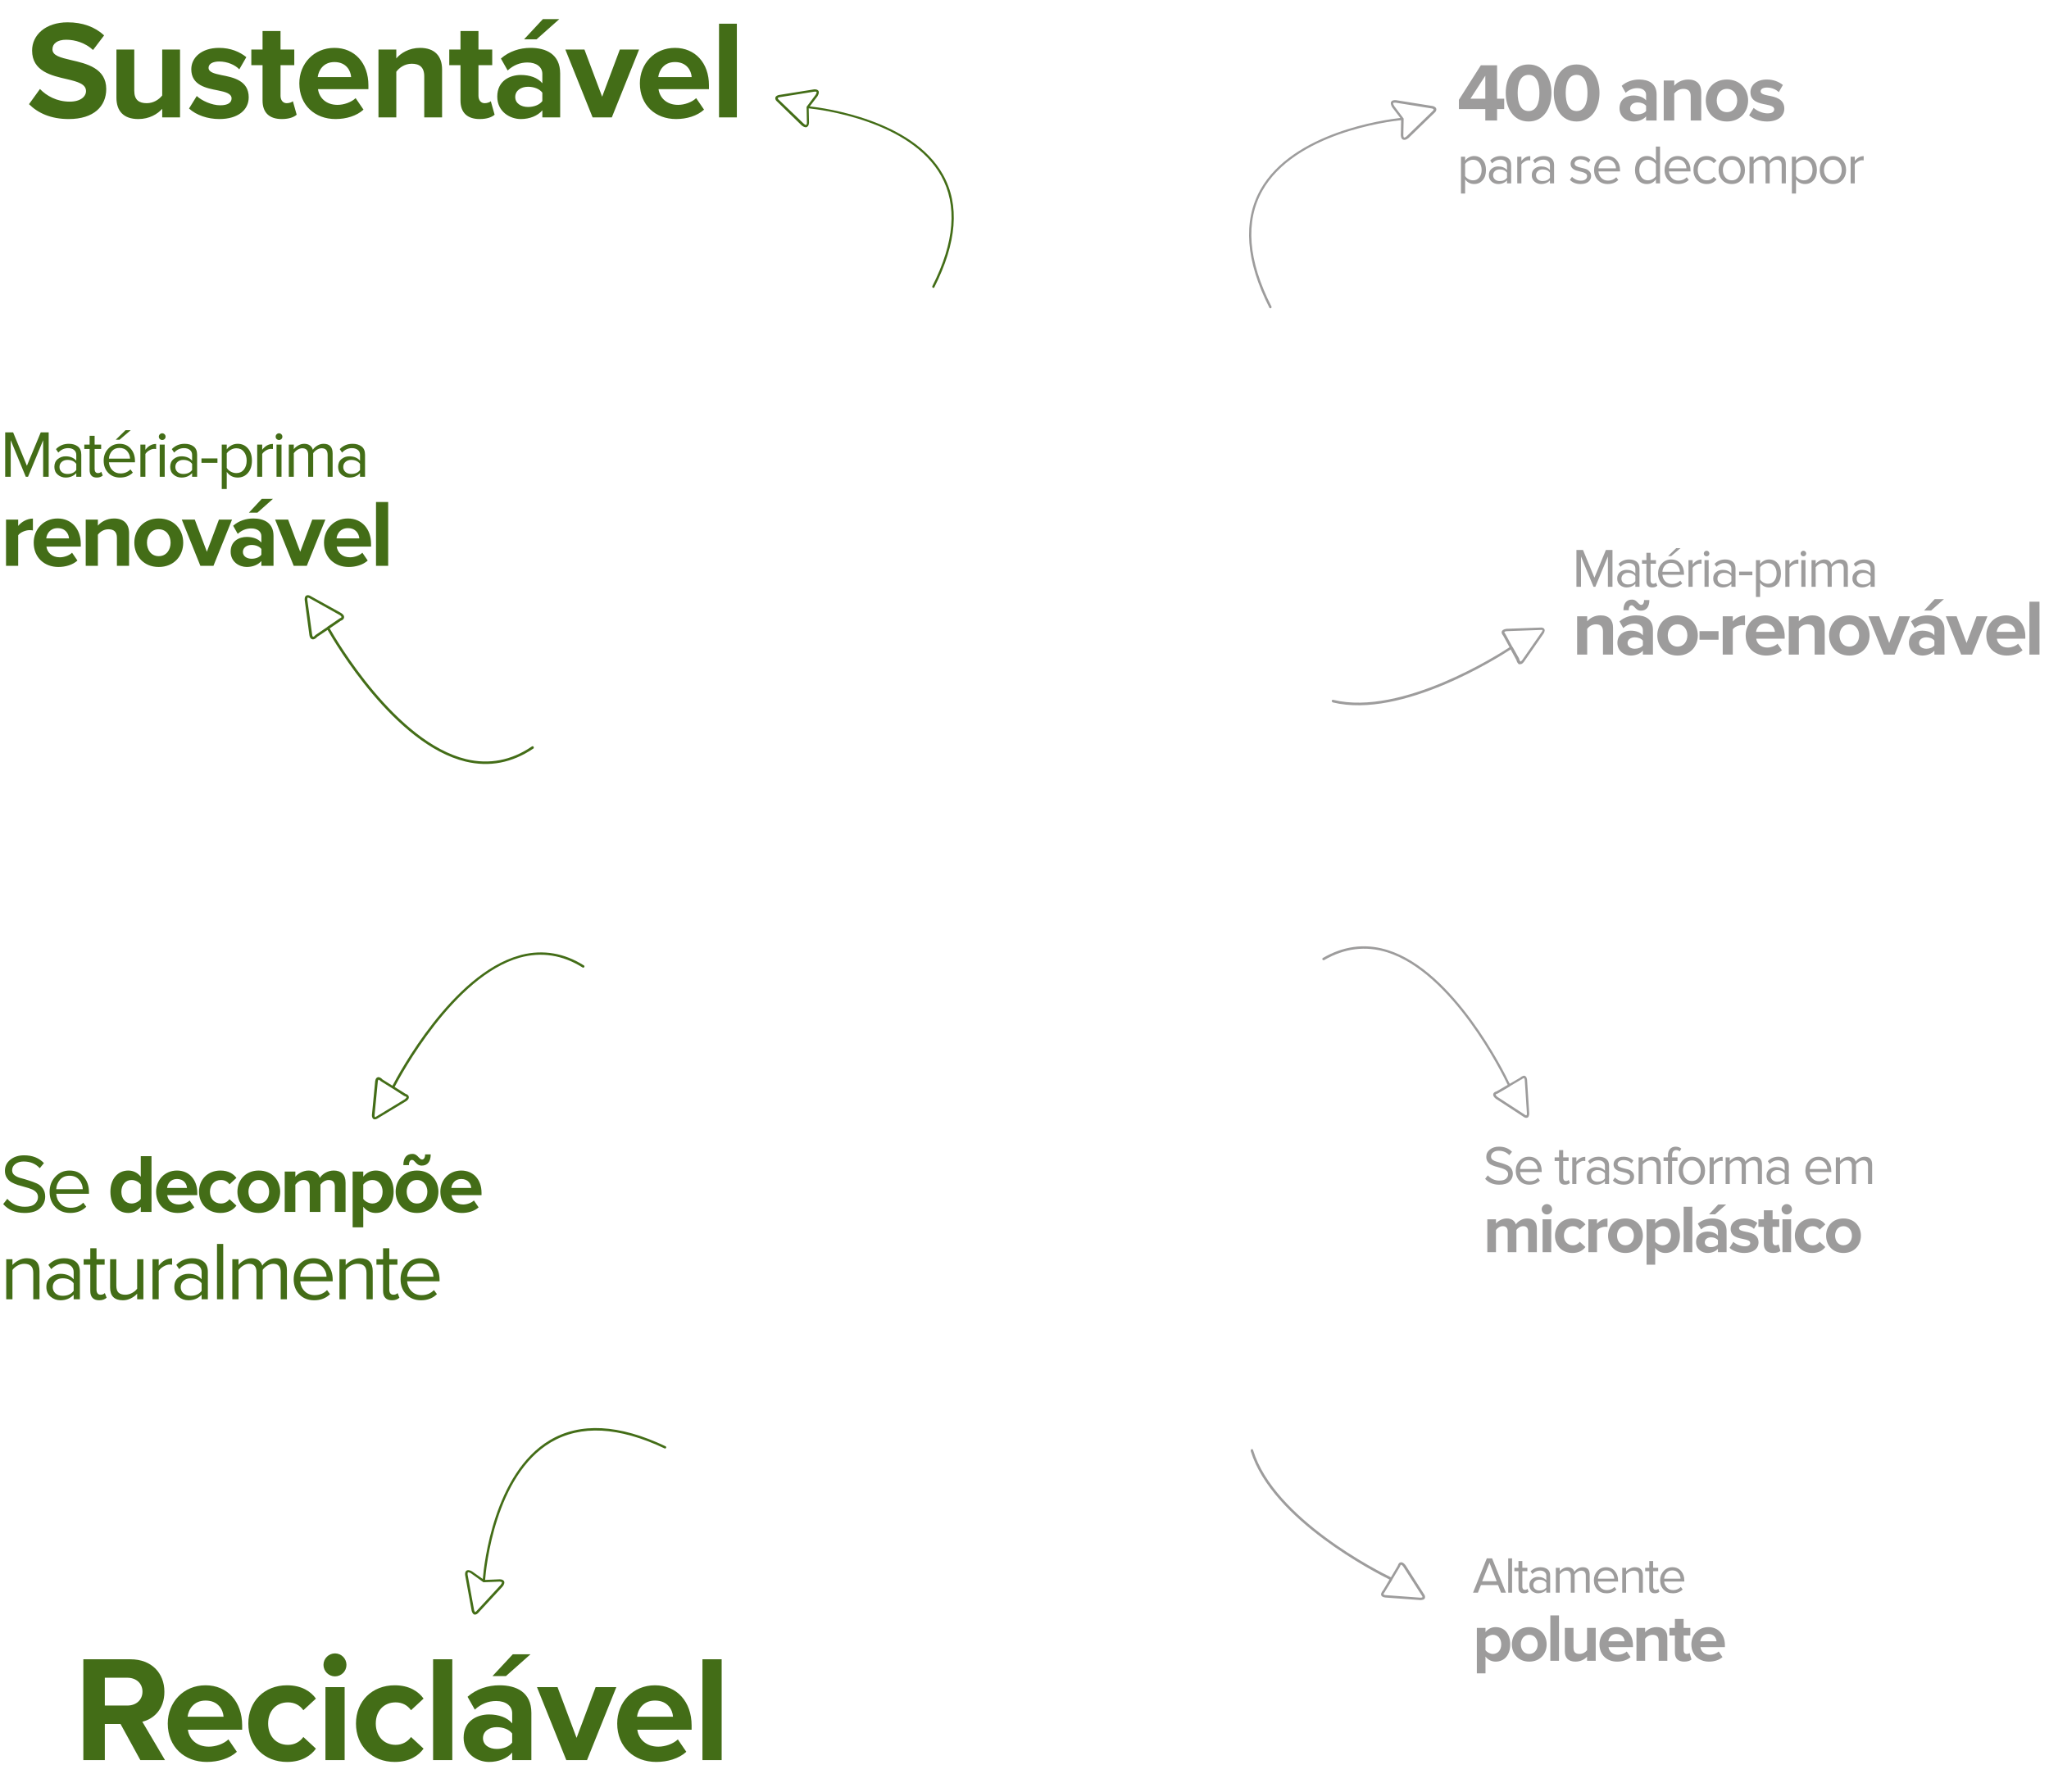 <svg width="391" height="342" viewBox="0 0 391 342" fill="none" xmlns="http://www.w3.org/2000/svg">
<path d="M265.669 301.521C265.669 301.521 265.669 301.491 265.699 301.46L267.141 299.037C267.233 298.761 267.295 298.669 267.356 298.669C267.448 298.669 267.663 298.853 267.785 299.037L271.405 304.681C271.405 304.681 271.405 304.742 271.436 304.773C271.436 304.773 271.436 304.834 271.436 304.865C271.405 304.926 271.221 304.957 271.068 304.957L264.38 304.466C264.104 304.435 264.012 304.343 264.012 304.313C264.012 304.221 264.135 303.975 264.288 303.853V303.791L265.669 301.552V301.521ZM263.552 304.435C263.614 304.712 263.89 304.865 264.35 304.926L271.068 305.417C271.068 305.417 271.62 305.417 271.834 305.172C271.926 305.049 272.018 304.773 271.834 304.435L268.215 298.761C268.215 298.761 267.755 298.116 267.295 298.208C267.018 298.239 266.834 298.485 266.712 298.883L265.423 301.061C263.184 299.988 243.153 289.896 239.135 276.828C239.135 276.552 238.614 276.46 238.675 276.981C242.724 290.172 262.755 300.294 265.147 301.491L263.951 303.515C263.951 303.515 263.46 304.037 263.552 304.435Z" fill="#9D9C9C"/>
<path d="M148.522 18.641L148.751 18.555L155.383 17.493C155.641 17.464 155.785 17.493 155.813 17.55C155.871 17.636 155.756 17.923 155.641 18.096L153.919 20.392L153.976 23.435C153.976 23.694 153.89 23.809 153.861 23.837C153.775 23.895 153.517 23.751 153.344 23.579L148.493 18.928C148.493 18.928 148.407 18.756 148.407 18.727C148.407 18.727 148.435 18.67 148.522 18.612M154.005 24.21C154.234 24.096 154.349 23.837 154.378 23.407L154.321 20.679C156.589 20.909 173.699 23.034 179.584 33.541C182.713 39.167 182.167 46.23 177.919 54.612C177.861 54.727 177.919 54.871 178.005 54.928C178.062 54.957 178.148 54.957 178.206 54.928C178.234 54.928 178.292 54.871 178.292 54.842C182.598 46.344 183.172 39.11 179.957 33.368C174.129 22.89 157.335 20.622 154.522 20.306L155.986 18.383C155.986 18.383 156.416 17.723 156.187 17.349C156.043 17.12 155.756 17.034 155.325 17.062L148.665 18.124C148.665 18.124 148.464 18.153 148.321 18.239C148.062 18.354 147.976 18.526 147.947 18.67C147.919 18.842 147.976 19.043 148.148 19.244L152.971 23.923C152.971 23.923 153.574 24.469 154.005 24.239V24.21Z" fill="#436D17"/>
<path d="M62.479 119.641C62.479 119.641 62.448 119.641 62.417 119.703L60.188 121.219C60.188 121.219 60.065 121.374 59.941 121.467C59.817 121.529 59.755 121.56 59.724 121.529C59.693 121.529 59.6 121.405 59.569 121.158L58.641 114.44C58.641 114.44 58.641 114.1 58.703 114.069C58.703 114.069 58.795 114.069 58.919 114.1L64.801 117.381C64.987 117.474 65.172 117.69 65.172 117.783C65.172 117.814 65.11 117.876 65.079 117.907C65.017 117.938 64.925 118 64.832 118.031L62.51 119.61L62.479 119.641ZM60.188 121.869C60.343 121.777 60.467 121.622 60.529 121.56L62.51 120.229C63.841 122.581 75.295 142.114 88.853 145.365C93.404 146.448 97.737 145.612 101.762 142.888C101.886 142.826 101.886 142.672 101.824 142.548C101.762 142.424 101.607 142.393 101.483 142.486C97.583 145.148 93.373 145.953 88.946 144.9C75.542 141.65 64.12 122.086 62.913 119.95L65.017 118.495C65.544 118.31 65.668 118 65.668 117.783C65.668 117.35 65.141 117.04 65.048 116.978L59.136 113.697C58.826 113.573 58.61 113.573 58.424 113.697C58.083 113.914 58.145 114.44 58.145 114.533L59.043 121.25C59.105 121.653 59.26 121.9 59.507 121.993C59.631 122.055 59.879 122.086 60.188 121.869Z" fill="#436D17"/>
<path d="M74.923 207.767C74.923 207.767 74.894 207.767 74.864 207.738L72.683 206.382C72.535 206.234 72.329 206.087 72.24 206.087C72.211 206.087 72.123 206.175 72.093 206.47L71.474 212.867C71.474 212.867 71.474 213.162 71.533 213.221C71.533 213.221 71.592 213.221 71.621 213.221C71.651 213.221 71.71 213.221 71.739 213.162L77.222 209.831C77.399 209.713 77.576 209.506 77.576 209.418C77.576 209.388 77.488 209.3 77.222 209.212H77.163L74.923 207.767ZM72.093 205.615C72.476 205.527 72.859 205.88 72.977 206.028L74.894 207.236C76.073 204.967 86.302 185.952 99.066 182.385C99.243 182.327 99.42 182.297 99.568 182.238C103.665 181.236 107.674 181.914 111.418 184.272C111.536 184.331 111.566 184.479 111.477 184.596C111.418 184.714 111.271 184.744 111.153 184.655C107.35 182.268 103.311 181.649 99.155 182.798C86.567 186.365 76.397 205.379 75.306 207.472L77.37 208.769C77.753 208.887 77.959 209.094 78.018 209.359C78.077 209.801 77.576 210.155 77.458 210.214L71.946 213.545C71.946 213.545 71.769 213.604 71.71 213.633C71.474 213.692 71.297 213.633 71.209 213.545C70.943 213.309 70.973 212.896 70.973 212.808L71.592 206.382C71.651 205.939 71.828 205.674 72.093 205.615Z" fill="#436D17"/>
<path d="M89.239 300.239C89.239 300.239 89.21 300.416 89.239 300.593L90.478 307.348C90.478 307.348 90.596 307.672 90.655 307.702C90.655 307.702 90.743 307.702 90.861 307.584L95.522 302.54C95.522 302.54 95.699 302.304 95.758 302.156C95.758 302.127 95.788 302.038 95.758 302.009C95.729 301.95 95.581 301.92 95.345 301.891L92.336 302.009H92.248L89.829 300.268C89.681 300.18 89.416 300.062 89.298 300.121C89.298 300.121 89.269 300.121 89.239 300.209M96.201 302.304C96.112 302.599 95.906 302.835 95.876 302.864L91.186 307.938C90.891 308.203 90.655 308.203 90.507 308.174C90.153 308.056 90.035 307.554 90.006 307.466L88.767 300.681C88.678 300.062 88.944 299.796 89.121 299.737C89.504 299.59 89.977 299.885 90.094 299.944L92.13 301.389C92.366 298.498 94.283 281.212 104.903 274.9C110.714 271.448 118.148 271.861 126.997 276.05C127.115 276.109 127.145 276.227 127.115 276.316C127.115 276.316 127.115 276.316 127.115 276.345C127.056 276.463 126.909 276.522 126.82 276.463C118.089 272.333 110.802 271.95 105.109 275.313C94.49 281.625 92.749 299.236 92.572 301.566L95.345 301.448C95.758 301.448 95.994 301.566 96.142 301.743C96.23 301.861 96.289 302.038 96.201 302.304Z" fill="#436D17"/>
<path d="M273.512 20.8L273.271 20.71L266.316 19.596C266.045 19.596 265.895 19.596 265.865 19.656C265.805 19.746 265.925 20.047 266.045 20.228L267.852 22.637L267.792 25.828C267.792 26.099 267.882 26.219 267.912 26.249C268.002 26.31 268.273 26.159 268.454 25.979L273.482 21.101C273.482 21.101 273.572 20.92 273.572 20.89C273.572 20.89 273.542 20.83 273.452 20.77M267.701 26.641C267.46 26.52 267.34 26.249 267.31 25.798L267.37 22.938C264.992 23.178 247.048 25.406 240.876 36.426C237.594 42.297 238.166 49.733 242.622 58.495C242.682 58.615 242.622 58.766 242.531 58.826C242.471 58.856 242.381 58.856 242.321 58.826C242.291 58.826 242.23 58.766 242.23 58.736C237.714 49.854 237.142 42.267 240.514 36.215C246.686 25.226 264.269 22.847 267.22 22.516L265.684 20.499C265.684 20.499 265.232 19.806 265.473 19.415C265.624 19.174 265.925 19.084 266.377 19.114L273.331 20.228C273.331 20.228 273.542 20.258 273.693 20.348C273.964 20.469 274.054 20.649 274.084 20.8C274.114 20.981 274.054 21.191 273.873 21.402L268.815 26.31C268.815 26.31 268.183 26.882 267.731 26.641H267.701Z" fill="#9D9C9C"/>
<path d="M288.595 123.514C288.595 123.514 288.595 123.484 288.595 123.454L287.271 121.016C287.091 120.806 287.061 120.685 287.061 120.655C287.091 120.565 287.361 120.475 287.572 120.475L294.133 120.234C294.133 120.234 294.193 120.234 294.253 120.234C294.253 120.234 294.313 120.234 294.343 120.264C294.343 120.324 294.313 120.505 294.223 120.595L290.461 126.012C290.281 126.223 290.19 126.283 290.16 126.253C290.07 126.253 289.95 125.982 289.889 125.771V125.711L288.625 123.454L288.595 123.514ZM289.98 126.764C290.251 126.825 290.521 126.704 290.792 126.343L294.554 120.926C294.554 120.926 294.855 120.475 294.735 120.144C294.675 119.993 294.494 119.782 294.103 119.782L287.512 120.023C287.512 120.023 286.76 120.083 286.579 120.505C286.489 120.746 286.579 121.016 286.85 121.347L288.054 123.544C286.037 124.869 267.499 136.726 254.468 133.596C254.227 133.476 253.896 133.837 254.347 134.078C267.499 137.268 286.067 125.41 288.264 123.966L289.378 126.012C289.408 126.193 289.589 126.704 289.95 126.825L289.98 126.764Z" fill="#9D9C9C"/>
<path d="M288.143 207.364C288.143 207.364 288.114 207.364 288.085 207.394L285.765 208.744C285.501 208.803 285.413 208.891 285.413 208.95C285.413 209.038 285.589 209.244 285.736 209.361L291.109 212.855C291.109 212.855 291.168 212.884 291.197 212.884C291.197 212.884 291.256 212.884 291.285 212.884C291.344 212.855 291.373 212.679 291.373 212.532L290.962 206.131C290.933 205.867 290.845 205.779 290.815 205.779C290.727 205.779 290.492 205.896 290.345 206.043H290.287L288.114 207.335L288.143 207.364ZM290.933 205.339C291.197 205.427 291.344 205.662 291.402 206.102L291.814 212.532C291.814 212.532 291.814 213.06 291.579 213.266C291.461 213.354 291.197 213.442 290.874 213.266L285.472 209.743C285.472 209.743 284.855 209.302 284.943 208.862C284.972 208.598 285.207 208.421 285.589 208.304L287.703 207.071C286.705 204.957 277.192 185.696 264.684 181.762C260.603 180.499 256.551 180.998 252.675 183.259C252.558 183.318 252.44 183.259 252.352 183.171C252.294 183.054 252.352 182.907 252.44 182.848C256.287 180.617 260.28 180.059 264.332 181.204C264.508 181.263 264.655 181.292 264.831 181.351C277.427 185.314 286.998 204.546 288.085 206.865L290.052 205.72C290.052 205.72 290.58 205.25 290.933 205.339Z" fill="#9D9C9C"/>
<path d="M307.808 124.947H305.887V120.529C305.887 119.515 305.357 119.167 304.54 119.167C303.783 119.167 303.193 119.59 302.875 120.029V124.947H300.953V117.638H302.875V118.592C303.344 118.032 304.237 117.457 305.433 117.457C307.037 117.457 307.808 118.365 307.808 119.787V124.947ZM311.956 115.943C311.76 115.732 311.593 115.535 311.351 115.535C311.048 115.535 310.806 115.822 310.806 116.473H309.792C309.792 115.187 310.367 114.445 311.427 114.445C312.002 114.445 312.304 114.778 312.562 115.066C312.774 115.278 312.94 115.459 313.182 115.459C313.485 115.459 313.727 115.172 313.727 114.536H314.741C314.741 115.822 314.181 116.564 313.122 116.564C312.531 116.564 312.214 116.231 311.956 115.943ZM315.422 124.947H313.5V124.191C313.001 124.781 312.138 125.129 311.185 125.129C310.019 125.129 308.642 124.342 308.642 122.708C308.642 120.998 310.019 120.377 311.185 120.377C312.153 120.377 313.016 120.68 313.5 121.27V120.256C313.5 119.515 312.864 119.031 311.896 119.031C311.109 119.031 310.383 119.318 309.762 119.893L309.036 118.607C309.929 117.82 311.079 117.457 312.229 117.457C313.893 117.457 315.422 118.123 315.422 120.226V124.947ZM313.5 123.192V122.284C313.182 121.86 312.577 121.648 311.956 121.648C311.2 121.648 310.579 122.057 310.579 122.753C310.579 123.434 311.2 123.828 311.956 123.828C312.577 123.828 313.182 123.616 313.5 123.192ZM320.112 125.129C317.706 125.129 316.254 123.374 316.254 121.285C316.254 119.212 317.706 117.457 320.112 117.457C322.534 117.457 323.986 119.212 323.986 121.285C323.986 123.374 322.534 125.129 320.112 125.129ZM320.112 123.419C321.308 123.419 321.989 122.435 321.989 121.285C321.989 120.15 321.308 119.167 320.112 119.167C318.917 119.167 318.251 120.15 318.251 121.285C318.251 122.435 318.917 123.419 320.112 123.419ZM327.939 122.102H324.307V120.468H327.939V122.102ZM330.66 124.947H328.738V117.638H330.66V118.637C331.175 117.986 332.083 117.472 332.991 117.472V119.348C332.854 119.318 332.673 119.303 332.461 119.303C331.825 119.303 330.978 119.651 330.66 120.12V124.947ZM333.117 121.285C333.117 119.167 334.676 117.457 336.9 117.457C339.079 117.457 340.562 119.091 340.562 121.482V121.906H335.13C335.251 122.829 335.992 123.601 337.233 123.601C337.914 123.601 338.716 123.328 339.185 122.874L340.033 124.115C339.291 124.796 338.156 125.129 337.021 125.129C334.797 125.129 333.117 123.631 333.117 121.285ZM336.9 118.985C335.705 118.985 335.19 119.878 335.099 120.604H338.701C338.656 119.908 338.171 118.985 336.9 118.985ZM348.2 124.947H346.278V120.529C346.278 119.515 345.749 119.167 344.932 119.167C344.175 119.167 343.585 119.59 343.267 120.029V124.947H341.345V117.638H343.267V118.592C343.736 118.032 344.629 117.457 345.825 117.457C347.429 117.457 348.2 118.365 348.2 119.787V124.947ZM352.893 125.129C350.487 125.129 349.034 123.374 349.034 121.285C349.034 119.212 350.487 117.457 352.893 117.457C355.314 117.457 356.767 119.212 356.767 121.285C356.767 123.374 355.314 125.129 352.893 125.129ZM352.893 123.419C354.089 123.419 354.769 122.435 354.769 121.285C354.769 120.15 354.089 119.167 352.893 119.167C351.698 119.167 351.032 120.15 351.032 121.285C351.032 122.435 351.698 123.419 352.893 123.419ZM361.552 124.947H359.479L356.543 117.638H358.601L360.508 122.723L362.415 117.638H364.488L361.552 124.947ZM370.96 114.355L368.509 116.534H367.162L369.19 114.355H370.96ZM371.051 124.947H369.129V124.191C368.63 124.781 367.767 125.129 366.814 125.129C365.649 125.129 364.272 124.342 364.272 122.708C364.272 120.998 365.649 120.377 366.814 120.377C367.782 120.377 368.645 120.68 369.129 121.27V120.256C369.129 119.515 368.494 119.031 367.525 119.031C366.738 119.031 366.012 119.318 365.391 119.893L364.665 118.607C365.558 117.82 366.708 117.457 367.858 117.457C369.523 117.457 371.051 118.123 371.051 120.226V124.947ZM369.129 123.192V122.284C368.811 121.86 368.206 121.648 367.586 121.648C366.829 121.648 366.208 122.057 366.208 122.753C366.208 123.434 366.829 123.828 367.586 123.828C368.206 123.828 368.811 123.616 369.129 123.192ZM376.317 124.947H374.243L371.308 117.638H373.366L375.272 122.723L377.179 117.638H379.252L376.317 124.947ZM379.036 121.285C379.036 119.167 380.595 117.457 382.819 117.457C384.998 117.457 386.481 119.091 386.481 121.482V121.906H381.049C381.17 122.829 381.911 123.601 383.152 123.601C383.833 123.601 384.635 123.328 385.104 122.874L385.952 124.115C385.21 124.796 384.075 125.129 382.94 125.129C380.716 125.129 379.036 123.631 379.036 121.285ZM382.819 118.985C381.624 118.985 381.109 119.878 381.018 120.604H384.62C384.574 119.908 384.09 118.985 382.819 118.985ZM389.186 124.947H387.264V114.854H389.186V124.947Z" fill="#9D9C9C"/>
<path d="M307.7 112H306.826V106.217L304.435 112H304.076L301.696 106.217V112H300.822V104.974H302.075L304.256 110.262L306.447 104.974H307.7V112ZM312.857 112H312.067V111.421C311.639 111.891 311.077 112.126 310.382 112.126C309.911 112.126 309.497 111.975 309.139 111.673C308.781 111.371 308.602 110.961 308.602 110.441C308.602 109.907 308.777 109.497 309.128 109.209C309.486 108.914 309.904 108.766 310.382 108.766C311.105 108.766 311.667 108.998 312.067 109.461V108.545C312.067 108.208 311.948 107.945 311.709 107.755C311.47 107.565 311.161 107.471 310.782 107.471C310.185 107.471 309.666 107.706 309.223 108.176L308.854 107.629C309.395 107.067 310.073 106.786 310.887 106.786C311.47 106.786 311.944 106.926 312.309 107.207C312.675 107.488 312.857 107.92 312.857 108.503V112ZM310.666 111.558C311.298 111.558 311.765 111.347 312.067 110.926V109.967C311.765 109.546 311.298 109.335 310.666 109.335C310.301 109.335 309.999 109.44 309.76 109.651C309.529 109.855 309.413 110.122 309.413 110.452C309.413 110.775 309.529 111.041 309.76 111.252C309.999 111.456 310.301 111.558 310.666 111.558ZM315.305 112.126C314.932 112.126 314.651 112.025 314.462 111.821C314.272 111.617 314.177 111.322 314.177 110.936V107.608H313.335V106.912H314.177V105.522H314.968V106.912H316V107.608H314.968V110.768C314.968 110.964 315.01 111.122 315.094 111.242C315.185 111.361 315.315 111.421 315.484 111.421C315.715 111.421 315.894 111.35 316.021 111.21L316.253 111.8C316.021 112.018 315.705 112.126 315.305 112.126ZM320.687 104.627L318.906 106.143H318.306L319.865 104.627H320.687ZM318.991 112.126C318.232 112.126 317.611 111.881 317.126 111.389C316.642 110.89 316.399 110.244 316.399 109.451C316.399 108.707 316.638 108.078 317.116 107.565C317.593 107.046 318.19 106.786 318.906 106.786C319.658 106.786 320.251 107.046 320.687 107.565C321.129 108.078 321.35 108.728 321.35 109.514V109.714H317.232C317.267 110.213 317.449 110.631 317.779 110.968C318.109 111.305 318.538 111.473 319.064 111.473C319.696 111.473 320.22 111.259 320.634 110.831L321.013 111.347C320.494 111.867 319.819 112.126 318.991 112.126ZM320.571 109.135C320.564 108.699 320.416 108.31 320.128 107.966C319.84 107.615 319.43 107.439 318.896 107.439C318.39 107.439 317.99 107.611 317.695 107.955C317.407 108.299 317.253 108.692 317.232 109.135H320.571ZM322.999 112H322.208V106.912H322.999V107.734C323.469 107.116 324.034 106.807 324.694 106.807V107.618C324.596 107.597 324.491 107.586 324.378 107.586C324.14 107.586 323.88 107.671 323.599 107.839C323.318 108.008 323.118 108.194 322.999 108.398V112ZM325.654 106.185C325.513 106.185 325.39 106.136 325.285 106.038C325.18 105.933 325.127 105.806 325.127 105.659C325.127 105.511 325.18 105.385 325.285 105.28C325.39 105.174 325.513 105.122 325.654 105.122C325.801 105.122 325.928 105.174 326.033 105.28C326.138 105.385 326.191 105.511 326.191 105.659C326.191 105.806 326.138 105.933 326.033 106.038C325.928 106.136 325.801 106.185 325.654 106.185ZM326.054 112H325.264V106.912H326.054V112ZM331.18 112H330.39V111.421C329.961 111.891 329.4 112.126 328.704 112.126C328.234 112.126 327.82 111.975 327.461 111.673C327.103 111.371 326.924 110.961 326.924 110.441C326.924 109.907 327.1 109.497 327.451 109.209C327.809 108.914 328.227 108.766 328.704 108.766C329.428 108.766 329.989 108.998 330.39 109.461V108.545C330.39 108.208 330.27 107.945 330.032 107.755C329.793 107.565 329.484 107.471 329.105 107.471C328.508 107.471 327.988 107.706 327.546 108.176L327.177 107.629C327.718 107.067 328.395 106.786 329.21 106.786C329.793 106.786 330.267 106.926 330.632 107.207C330.997 107.488 331.18 107.92 331.18 108.503V112ZM328.989 111.558C329.621 111.558 330.088 111.347 330.39 110.926V109.967C330.088 109.546 329.621 109.335 328.989 109.335C328.624 109.335 328.322 109.44 328.083 109.651C327.851 109.855 327.735 110.122 327.735 110.452C327.735 110.775 327.851 111.041 328.083 111.252C328.322 111.456 328.624 111.558 328.989 111.558ZM334.396 109.798H331.868V109.103H334.396V109.798ZM337.586 112.126C336.869 112.126 336.297 111.828 335.869 111.231V113.938H335.079V106.912H335.869V107.671C336.058 107.404 336.304 107.19 336.606 107.028C336.908 106.867 337.235 106.786 337.586 106.786C338.26 106.786 338.804 107.028 339.218 107.513C339.64 107.99 339.85 108.636 339.85 109.451C339.85 110.265 339.64 110.915 339.218 111.4C338.804 111.884 338.26 112.126 337.586 112.126ZM337.386 111.421C337.884 111.421 338.281 111.238 338.576 110.873C338.871 110.501 339.018 110.027 339.018 109.451C339.018 108.875 338.871 108.405 338.576 108.039C338.281 107.674 337.884 107.492 337.386 107.492C337.084 107.492 336.789 107.572 336.501 107.734C336.22 107.888 336.009 108.078 335.869 108.303V110.599C336.009 110.831 336.22 111.027 336.501 111.189C336.789 111.343 337.084 111.421 337.386 111.421ZM341.475 112H340.685V106.912H341.475V107.734C341.946 107.116 342.511 106.807 343.171 106.807V107.618C343.073 107.597 342.968 107.586 342.855 107.586C342.617 107.586 342.357 107.671 342.076 107.839C341.795 108.008 341.595 108.194 341.475 108.398V112ZM344.131 106.185C343.99 106.185 343.867 106.136 343.762 106.038C343.657 105.933 343.604 105.806 343.604 105.659C343.604 105.511 343.657 105.385 343.762 105.28C343.867 105.174 343.99 105.122 344.131 105.122C344.278 105.122 344.405 105.174 344.51 105.28C344.615 105.385 344.668 105.511 344.668 105.659C344.668 105.806 344.615 105.933 344.51 106.038C344.405 106.136 344.278 106.185 344.131 106.185ZM344.531 112H343.741V106.912H344.531V112ZM352.617 112H351.827V108.545C351.827 107.843 351.514 107.492 350.889 107.492C350.636 107.492 350.383 107.569 350.131 107.723C349.878 107.878 349.681 108.06 349.541 108.271V112H348.751V108.545C348.751 107.843 348.438 107.492 347.813 107.492C347.568 107.492 347.318 107.569 347.065 107.723C346.82 107.878 346.623 108.064 346.476 108.282V112H345.686V106.912H346.476V107.65C346.602 107.453 346.823 107.26 347.139 107.07C347.455 106.881 347.782 106.786 348.119 106.786C348.491 106.786 348.793 106.874 349.025 107.049C349.256 107.225 349.411 107.453 349.488 107.734C349.643 107.481 349.878 107.26 350.194 107.07C350.51 106.881 350.843 106.786 351.195 106.786C352.143 106.786 352.617 107.299 352.617 108.324V112ZM357.742 112H356.952V111.421C356.524 111.891 355.962 112.126 355.267 112.126C354.797 112.126 354.382 111.975 354.024 111.673C353.666 111.371 353.487 110.961 353.487 110.441C353.487 109.907 353.662 109.497 354.014 109.209C354.372 108.914 354.789 108.766 355.267 108.766C355.99 108.766 356.552 108.998 356.952 109.461V108.545C356.952 108.208 356.833 107.945 356.594 107.755C356.355 107.565 356.046 107.471 355.667 107.471C355.07 107.471 354.551 107.706 354.108 108.176L353.74 107.629C354.28 107.067 354.958 106.786 355.773 106.786C356.355 106.786 356.829 106.926 357.195 107.207C357.56 107.488 357.742 107.92 357.742 108.503V112ZM355.551 111.558C356.183 111.558 356.65 111.347 356.952 110.926V109.967C356.65 109.546 356.183 109.335 355.551 109.335C355.186 109.335 354.884 109.44 354.646 109.651C354.414 109.855 354.298 110.122 354.298 110.452C354.298 110.775 354.414 111.041 354.646 111.252C354.884 111.456 355.186 111.558 355.551 111.558Z" fill="#9D9C9C"/>
<path d="M293.267 239.006H291.604V235.042C291.604 234.458 291.344 234.042 290.668 234.042C290.083 234.042 289.602 234.432 289.368 234.769V239.006H287.705V235.042C287.705 234.458 287.445 234.042 286.769 234.042C286.197 234.042 285.716 234.432 285.469 234.782V239.006H283.819V232.729H285.469V233.548C285.729 233.171 286.561 232.573 287.523 232.573C288.445 232.573 289.03 233.002 289.264 233.717C289.628 233.145 290.46 232.573 291.422 232.573C292.578 232.573 293.267 233.184 293.267 234.471V239.006ZM295.185 231.806C294.652 231.806 294.197 231.364 294.197 230.819C294.197 230.273 294.652 229.831 295.185 229.831C295.731 229.831 296.173 230.273 296.173 230.819C296.173 231.364 295.731 231.806 295.185 231.806ZM296.017 239.006H294.366V232.729H296.017V239.006ZM296.731 235.861C296.731 233.938 298.121 232.573 300.058 232.573C301.344 232.573 302.124 233.132 302.54 233.717L301.461 234.717C301.162 234.289 300.707 234.042 300.136 234.042C299.135 234.042 298.433 234.769 298.433 235.861C298.433 236.953 299.135 237.694 300.136 237.694C300.707 237.694 301.162 237.434 301.461 237.018L302.54 238.019C302.124 238.603 301.344 239.162 300.058 239.162C298.121 239.162 296.731 237.798 296.731 235.861ZM304.75 239.006H303.099V232.729H304.75V233.587C305.191 233.028 305.971 232.586 306.751 232.586V234.198C306.634 234.172 306.478 234.159 306.296 234.159C305.75 234.159 305.022 234.458 304.75 234.86V239.006ZM310.174 239.162C308.107 239.162 306.86 237.655 306.86 235.861C306.86 234.081 308.107 232.573 310.174 232.573C312.253 232.573 313.501 234.081 313.501 235.861C313.501 237.655 312.253 239.162 310.174 239.162ZM310.174 237.694C311.2 237.694 311.785 236.849 311.785 235.861C311.785 234.886 311.2 234.042 310.174 234.042C309.147 234.042 308.575 234.886 308.575 235.861C308.575 236.849 309.147 237.694 310.174 237.694ZM315.856 238.2V241.398H314.205V232.729H315.856V233.522C316.337 232.911 317.025 232.573 317.792 232.573C319.404 232.573 320.573 233.769 320.573 235.861C320.573 237.954 319.404 239.162 317.792 239.162C317.051 239.162 316.363 238.85 315.856 238.2ZM318.858 235.861C318.858 234.782 318.221 234.042 317.272 234.042C316.74 234.042 316.129 234.354 315.856 234.756V236.979C316.129 237.369 316.74 237.694 317.272 237.694C318.221 237.694 318.858 236.953 318.858 235.861ZM322.938 239.006H321.288V230.338H322.938V239.006ZM329.397 229.909L327.291 231.78H326.134L327.876 229.909H329.397ZM329.475 239.006H327.824V238.356C327.395 238.863 326.654 239.162 325.836 239.162C324.835 239.162 323.652 238.486 323.652 237.083C323.652 235.614 324.835 235.081 325.836 235.081C326.667 235.081 327.408 235.341 327.824 235.848V234.977C327.824 234.341 327.278 233.925 326.446 233.925C325.771 233.925 325.147 234.172 324.614 234.665L323.99 233.561C324.757 232.885 325.745 232.573 326.732 232.573C328.162 232.573 329.475 233.145 329.475 234.951V239.006ZM327.824 237.499V236.719C327.551 236.355 327.031 236.173 326.498 236.173C325.849 236.173 325.316 236.524 325.316 237.122C325.316 237.707 325.849 238.044 326.498 238.044C327.031 238.044 327.551 237.863 327.824 237.499ZM330.046 238.187L330.761 237.031C331.216 237.46 332.151 237.889 332.931 237.889C333.646 237.889 333.984 237.642 333.984 237.252C333.984 236.81 333.438 236.654 332.723 236.511C331.644 236.303 330.254 236.043 330.254 234.548C330.254 233.496 331.177 232.573 332.827 232.573C333.893 232.573 334.738 232.937 335.348 233.431L334.699 234.561C334.322 234.159 333.607 233.834 332.84 233.834C332.242 233.834 331.852 234.055 331.852 234.419C331.852 234.808 332.346 234.951 333.048 235.094C334.127 235.302 335.569 235.588 335.569 237.148C335.569 238.304 334.595 239.162 332.853 239.162C331.761 239.162 330.709 238.798 330.046 238.187ZM338.371 239.162C337.214 239.162 336.59 238.564 336.59 237.447V234.172H335.551V232.729H336.59V231.013H338.254V232.729H339.528V234.172H338.254V237.005C338.254 237.395 338.462 237.694 338.826 237.694C339.073 237.694 339.307 237.603 339.398 237.512L339.748 238.759C339.502 238.98 339.06 239.162 338.371 239.162ZM340.956 231.806C340.423 231.806 339.968 231.364 339.968 230.819C339.968 230.273 340.423 229.831 340.956 229.831C341.502 229.831 341.943 230.273 341.943 230.819C341.943 231.364 341.502 231.806 340.956 231.806ZM341.787 239.006H340.137V232.729H341.787V239.006ZM342.501 235.861C342.501 233.938 343.892 232.573 345.828 232.573C347.115 232.573 347.895 233.132 348.311 233.717L347.232 234.717C346.933 234.289 346.478 234.042 345.906 234.042C344.906 234.042 344.204 234.769 344.204 235.861C344.204 236.953 344.906 237.694 345.906 237.694C346.478 237.694 346.933 237.434 347.232 237.018L348.311 238.019C347.895 238.603 347.115 239.162 345.828 239.162C343.892 239.162 342.501 237.798 342.501 235.861ZM351.781 239.162C349.715 239.162 348.467 237.655 348.467 235.861C348.467 234.081 349.715 232.573 351.781 232.573C353.86 232.573 355.108 234.081 355.108 235.861C355.108 237.655 353.86 239.162 351.781 239.162ZM351.781 237.694C352.808 237.694 353.393 236.849 353.393 235.861C353.393 234.886 352.808 234.042 351.781 234.042C350.754 234.042 350.183 234.886 350.183 235.861C350.183 236.849 350.754 237.694 351.781 237.694Z" fill="#9D9C9C"/>
<path d="M286.097 226.126C284.959 226.126 284.06 225.754 283.4 225.01L283.916 224.346C284.513 225.013 285.251 225.347 286.128 225.347C286.697 225.347 287.115 225.228 287.382 224.989C287.649 224.743 287.782 224.459 287.782 224.136C287.782 223.89 287.705 223.683 287.55 223.514C287.396 223.346 287.196 223.216 286.95 223.124C286.711 223.026 286.441 222.938 286.139 222.861C285.844 222.784 285.549 222.699 285.254 222.608C284.959 222.51 284.689 222.394 284.443 222.261C284.204 222.127 284.008 221.938 283.853 221.692C283.699 221.446 283.621 221.155 283.621 220.817C283.621 220.242 283.85 219.775 284.306 219.417C284.763 219.051 285.338 218.869 286.034 218.869C287.08 218.869 287.912 219.195 288.53 219.848L288.003 220.491C287.491 219.929 286.813 219.648 285.97 219.648C285.549 219.648 285.202 219.754 284.928 219.964C284.661 220.168 284.527 220.435 284.527 220.765C284.527 221.011 284.629 221.214 284.833 221.376C285.044 221.537 285.3 221.657 285.602 221.734C285.911 221.811 286.244 221.909 286.602 222.029C286.968 222.141 287.301 222.264 287.603 222.398C287.912 222.524 288.168 222.731 288.372 223.019C288.583 223.307 288.688 223.655 288.688 224.062C288.688 224.638 288.474 225.126 288.046 225.526C287.624 225.926 286.975 226.126 286.097 226.126ZM291.837 226.126C291.079 226.126 290.457 225.881 289.973 225.389C289.488 224.89 289.246 224.244 289.246 223.451C289.246 222.707 289.484 222.078 289.962 221.565C290.44 221.046 291.036 220.786 291.753 220.786C292.504 220.786 293.097 221.046 293.533 221.565C293.975 222.078 294.196 222.728 294.196 223.514V223.714H290.078C290.113 224.213 290.296 224.631 290.626 224.968C290.956 225.305 291.384 225.473 291.911 225.473C292.543 225.473 293.066 225.259 293.48 224.831L293.859 225.347C293.34 225.867 292.666 226.126 291.837 226.126ZM293.417 223.135C293.41 222.699 293.263 222.31 292.975 221.966C292.687 221.615 292.276 221.439 291.742 221.439C291.237 221.439 290.836 221.611 290.541 221.955C290.253 222.299 290.099 222.692 290.078 223.135H293.417ZM298.634 226.126C298.262 226.126 297.981 226.025 297.791 225.821C297.602 225.617 297.507 225.322 297.507 224.936V221.608H296.664V220.912H297.507V219.522H298.297V220.912H299.329V221.608H298.297V224.768C298.297 224.964 298.339 225.122 298.423 225.242C298.515 225.361 298.645 225.421 298.813 225.421C299.045 225.421 299.224 225.35 299.35 225.21L299.582 225.8C299.35 226.018 299.034 226.126 298.634 226.126ZM300.814 226H300.024V220.912H300.814V221.734C301.285 221.116 301.85 220.807 302.51 220.807V221.618C302.412 221.597 302.306 221.586 302.194 221.586C301.955 221.586 301.695 221.671 301.414 221.839C301.134 222.008 300.933 222.194 300.814 222.398V226ZM307.051 226H306.261V225.421C305.832 225.891 305.271 226.126 304.575 226.126C304.105 226.126 303.691 225.975 303.332 225.673C302.974 225.371 302.795 224.961 302.795 224.441C302.795 223.907 302.971 223.497 303.322 223.209C303.68 222.914 304.098 222.766 304.575 222.766C305.299 222.766 305.86 222.998 306.261 223.461V222.545C306.261 222.208 306.141 221.945 305.903 221.755C305.664 221.565 305.355 221.471 304.976 221.471C304.379 221.471 303.859 221.706 303.417 222.176L303.048 221.629C303.589 221.067 304.266 220.786 305.081 220.786C305.664 220.786 306.138 220.926 306.503 221.207C306.868 221.488 307.051 221.92 307.051 222.503V226ZM304.86 225.558C305.492 225.558 305.959 225.347 306.261 224.926V223.967C305.959 223.546 305.492 223.335 304.86 223.335C304.495 223.335 304.193 223.44 303.954 223.651C303.722 223.855 303.606 224.122 303.606 224.452C303.606 224.775 303.722 225.041 303.954 225.252C304.193 225.456 304.495 225.558 304.86 225.558ZM309.825 226.126C308.961 226.126 308.276 225.86 307.771 225.326L308.181 224.757C308.357 224.961 308.596 225.133 308.898 225.273C309.207 225.414 309.526 225.484 309.856 225.484C310.235 225.484 310.53 225.403 310.741 225.242C310.952 225.08 311.057 224.869 311.057 224.61C311.057 224.385 310.948 224.209 310.731 224.083C310.513 223.949 310.25 223.851 309.941 223.788C309.639 223.718 309.333 223.64 309.024 223.556C308.715 223.465 308.452 223.314 308.234 223.103C308.016 222.886 307.908 222.601 307.908 222.25C307.908 221.836 308.076 221.488 308.413 221.207C308.757 220.926 309.221 220.786 309.804 220.786C310.569 220.786 311.198 221.032 311.689 221.523L311.32 222.071C310.962 221.643 310.457 221.428 309.804 221.428C309.459 221.428 309.186 221.506 308.982 221.66C308.778 221.808 308.676 221.997 308.676 222.229C308.676 222.433 308.785 222.594 309.003 222.714C309.221 222.826 309.481 222.917 309.783 222.987C310.091 223.051 310.4 223.128 310.709 223.219C311.018 223.31 311.282 223.472 311.499 223.704C311.717 223.928 311.826 224.223 311.826 224.589C311.826 225.038 311.65 225.407 311.299 225.695C310.948 225.982 310.457 226.126 309.825 226.126ZM316.912 226H316.122V222.671C316.122 222.243 316.024 221.941 315.827 221.766C315.63 221.583 315.35 221.492 314.984 221.492C314.689 221.492 314.402 221.569 314.121 221.723C313.847 221.878 313.633 222.064 313.478 222.282V226H312.688V220.912H313.478V221.65C313.675 221.418 313.938 221.218 314.268 221.049C314.598 220.874 314.939 220.786 315.29 220.786C316.371 220.786 316.912 221.334 316.912 222.429V226ZM319.08 226H318.29V221.608H317.447V220.912H318.29V220.523C318.29 220.003 318.42 219.599 318.679 219.311C318.946 219.016 319.308 218.869 319.764 218.869C320.2 218.869 320.558 218.999 320.839 219.259L320.512 219.775C320.323 219.606 320.112 219.522 319.88 219.522C319.62 219.522 319.42 219.61 319.28 219.785C319.146 219.954 319.08 220.2 319.08 220.523V220.912H320.112V221.608H319.08V226ZM324.675 225.357C324.219 225.87 323.611 226.126 322.853 226.126C322.094 226.126 321.483 225.87 321.02 225.357C320.564 224.845 320.335 224.209 320.335 223.451C320.335 222.692 320.564 222.06 321.02 221.555C321.483 221.042 322.094 220.786 322.853 220.786C323.611 220.786 324.219 221.042 324.675 221.555C325.139 222.06 325.37 222.692 325.37 223.451C325.37 224.209 325.139 224.845 324.675 225.357ZM321.61 224.852C321.919 225.231 322.333 225.421 322.853 225.421C323.372 225.421 323.783 225.231 324.085 224.852C324.387 224.466 324.538 223.999 324.538 223.451C324.538 222.903 324.387 222.44 324.085 222.06C323.783 221.681 323.372 221.492 322.853 221.492C322.333 221.492 321.919 221.685 321.61 222.071C321.308 222.45 321.157 222.91 321.157 223.451C321.157 223.999 321.308 224.466 321.61 224.852ZM327.027 226H326.237V220.912H327.027V221.734C327.497 221.116 328.063 220.807 328.723 220.807V221.618C328.624 221.597 328.519 221.586 328.407 221.586C328.168 221.586 327.908 221.671 327.627 221.839C327.346 222.008 327.146 222.194 327.027 222.398V226ZM336.224 226H335.433V222.545C335.433 221.843 335.121 221.492 334.496 221.492C334.243 221.492 333.99 221.569 333.738 221.723C333.485 221.878 333.288 222.06 333.148 222.271V226H332.358V222.545C332.358 221.843 332.045 221.492 331.42 221.492C331.174 221.492 330.925 221.569 330.672 221.723C330.427 221.878 330.23 222.064 330.082 222.282V226H329.292V220.912H330.082V221.65C330.209 221.453 330.43 221.26 330.746 221.07C331.062 220.881 331.389 220.786 331.726 220.786C332.098 220.786 332.4 220.874 332.632 221.049C332.863 221.225 333.018 221.453 333.095 221.734C333.25 221.481 333.485 221.26 333.801 221.07C334.117 220.881 334.45 220.786 334.801 220.786C335.75 220.786 336.224 221.299 336.224 222.324V226ZM341.349 226H340.559V225.421C340.131 225.891 339.569 226.126 338.874 226.126C338.403 226.126 337.989 225.975 337.631 225.673C337.273 225.371 337.094 224.961 337.094 224.441C337.094 223.907 337.269 223.497 337.62 223.209C337.979 222.914 338.396 222.766 338.874 222.766C339.597 222.766 340.159 222.998 340.559 223.461V222.545C340.559 222.208 340.44 221.945 340.201 221.755C339.962 221.565 339.653 221.471 339.274 221.471C338.677 221.471 338.158 221.706 337.715 222.176L337.347 221.629C337.887 221.067 338.565 220.786 339.38 220.786C339.962 220.786 340.436 220.926 340.802 221.207C341.167 221.488 341.349 221.92 341.349 222.503V226ZM339.158 225.558C339.79 225.558 340.257 225.347 340.559 224.926V223.967C340.257 223.546 339.79 223.335 339.158 223.335C338.793 223.335 338.491 223.44 338.252 223.651C338.021 223.855 337.905 224.122 337.905 224.452C337.905 224.775 338.021 225.041 338.252 225.252C338.491 225.456 338.793 225.558 339.158 225.558ZM347.102 226.126C346.344 226.126 345.722 225.881 345.238 225.389C344.753 224.89 344.511 224.244 344.511 223.451C344.511 222.707 344.75 222.078 345.227 221.565C345.705 221.046 346.302 220.786 347.018 220.786C347.769 220.786 348.363 221.046 348.798 221.565C349.241 222.078 349.462 222.728 349.462 223.514V223.714H345.343C345.378 224.213 345.561 224.631 345.891 224.968C346.221 225.305 346.649 225.473 347.176 225.473C347.808 225.473 348.331 225.259 348.746 224.831L349.125 225.347C348.605 225.867 347.931 226.126 347.102 226.126ZM348.682 223.135C348.675 222.699 348.528 222.31 348.24 221.966C347.952 221.615 347.541 221.439 347.007 221.439C346.502 221.439 346.102 221.611 345.807 221.955C345.519 222.299 345.364 222.692 345.343 223.135H348.682ZM357.251 226H356.461V222.545C356.461 221.843 356.149 221.492 355.524 221.492C355.271 221.492 355.018 221.569 354.765 221.723C354.512 221.878 354.316 222.06 354.175 222.271V226H353.385V222.545C353.385 221.843 353.073 221.492 352.448 221.492C352.202 221.492 351.953 221.569 351.7 221.723C351.454 221.878 351.258 222.064 351.11 222.282V226H350.32V220.912H351.11V221.65C351.236 221.453 351.458 221.26 351.774 221.07C352.09 220.881 352.416 220.786 352.753 220.786C353.125 220.786 353.427 220.874 353.659 221.049C353.891 221.225 354.045 221.453 354.123 221.734C354.277 221.481 354.512 221.26 354.828 221.07C355.144 220.881 355.478 220.786 355.829 220.786C356.777 220.786 357.251 221.299 357.251 222.324V226Z" fill="#9D9C9C"/>
<path d="M283.469 316.2V319.398H281.819V310.729H283.469V311.522C283.95 310.911 284.639 310.573 285.406 310.573C287.017 310.573 288.187 311.769 288.187 313.861C288.187 315.954 287.017 317.162 285.406 317.162C284.665 317.162 283.976 316.85 283.469 316.2ZM286.471 313.861C286.471 312.782 285.835 312.042 284.886 312.042C284.353 312.042 283.742 312.354 283.469 312.756V314.979C283.742 315.369 284.353 315.694 284.886 315.694C285.835 315.694 286.471 314.953 286.471 313.861ZM291.812 317.162C289.746 317.162 288.498 315.655 288.498 313.861C288.498 312.081 289.746 310.573 291.812 310.573C293.892 310.573 295.139 312.081 295.139 313.861C295.139 315.655 293.892 317.162 291.812 317.162ZM291.812 315.694C292.839 315.694 293.424 314.849 293.424 313.861C293.424 312.886 292.839 312.042 291.812 312.042C290.786 312.042 290.214 312.886 290.214 313.861C290.214 314.849 290.786 315.694 291.812 315.694ZM297.495 317.006H295.844V308.338H297.495V317.006ZM304.499 317.006H302.848V316.213C302.419 316.694 301.666 317.162 300.639 317.162C299.261 317.162 298.611 316.408 298.611 315.187V310.729H300.262V314.537C300.262 315.408 300.717 315.694 301.419 315.694C302.055 315.694 302.562 315.343 302.848 314.979V310.729H304.499V317.006ZM305.215 313.861C305.215 312.042 306.553 310.573 308.464 310.573C310.335 310.573 311.609 311.977 311.609 314.03V314.394H306.943C307.047 315.187 307.684 315.85 308.75 315.85C309.335 315.85 310.024 315.616 310.426 315.226L311.154 316.291C310.517 316.876 309.543 317.162 308.568 317.162C306.657 317.162 305.215 315.876 305.215 313.861ZM308.464 311.886C307.437 311.886 306.995 312.652 306.917 313.276H310.011C309.972 312.678 309.556 311.886 308.464 311.886ZM318.169 317.006H316.518V313.211C316.518 312.341 316.063 312.042 315.362 312.042C314.712 312.042 314.205 312.406 313.932 312.782V317.006H312.281V310.729H313.932V311.548C314.335 311.067 315.102 310.573 316.128 310.573C317.506 310.573 318.169 311.353 318.169 312.574V317.006ZM321.393 317.162C320.236 317.162 319.613 316.564 319.613 315.447V312.172H318.573V310.729H319.613V309.013H321.276V310.729H322.55V312.172H321.276V315.005C321.276 315.395 321.484 315.694 321.848 315.694C322.095 315.694 322.329 315.603 322.42 315.512L322.771 316.759C322.524 316.98 322.082 317.162 321.393 317.162ZM322.756 313.861C322.756 312.042 324.095 310.573 326.005 310.573C327.877 310.573 329.151 311.977 329.151 314.03V314.394H324.485C324.589 315.187 325.226 315.85 326.291 315.85C326.876 315.85 327.565 315.616 327.968 315.226L328.696 316.291C328.059 316.876 327.084 317.162 326.109 317.162C324.199 317.162 322.756 315.876 322.756 313.861ZM326.005 311.886C324.979 311.886 324.537 312.652 324.459 313.276H327.552C327.513 312.678 327.097 311.886 326.005 311.886Z" fill="#9D9C9C"/>
<path d="M287.37 304H286.438L285.859 302.547H282.6L282.021 304H281.088L283.719 297.453H284.73L287.37 304ZM285.613 301.821L284.229 298.297L282.835 301.821H285.613ZM288.54 304H287.804V297.453H288.54V304ZM290.814 304.118C290.467 304.118 290.205 304.023 290.028 303.833C289.852 303.643 289.763 303.369 289.763 303.009V299.907H288.978V299.259H289.763V297.964H290.499V299.259H291.461V299.907H290.499V302.852C290.499 303.035 290.539 303.182 290.617 303.293C290.702 303.405 290.823 303.46 290.98 303.46C291.196 303.46 291.363 303.395 291.481 303.264L291.697 303.814C291.481 304.016 291.186 304.118 290.814 304.118ZM295.809 304H295.073V303.46C294.674 303.899 294.15 304.118 293.502 304.118C293.064 304.118 292.678 303.977 292.344 303.696C292.01 303.414 291.844 303.032 291.844 302.547C291.844 302.05 292.007 301.667 292.334 301.399C292.668 301.124 293.057 300.987 293.502 300.987C294.176 300.987 294.7 301.203 295.073 301.635V300.781C295.073 300.466 294.962 300.221 294.739 300.044C294.517 299.868 294.229 299.779 293.875 299.779C293.319 299.779 292.835 299.999 292.423 300.437L292.079 299.927C292.583 299.403 293.214 299.141 293.974 299.141C294.517 299.141 294.958 299.272 295.299 299.534C295.639 299.796 295.809 300.198 295.809 300.741V304ZM293.767 303.588C294.356 303.588 294.791 303.391 295.073 302.999V302.106C294.791 301.713 294.356 301.517 293.767 301.517C293.427 301.517 293.146 301.615 292.923 301.811C292.707 302.001 292.599 302.25 292.599 302.557C292.599 302.858 292.707 303.107 292.923 303.303C293.146 303.493 293.427 303.588 293.767 303.588ZM303.351 304H302.614V300.781C302.614 300.126 302.323 299.799 301.741 299.799C301.505 299.799 301.27 299.871 301.034 300.015C300.799 300.159 300.615 300.329 300.484 300.525V304H299.748V300.781C299.748 300.126 299.457 299.799 298.875 299.799C298.646 299.799 298.413 299.871 298.178 300.015C297.949 300.159 297.766 300.332 297.628 300.535V304H296.892V299.259H297.628V299.946C297.746 299.763 297.952 299.583 298.247 299.406C298.541 299.23 298.845 299.141 299.159 299.141C299.506 299.141 299.788 299.223 300.004 299.387C300.219 299.55 300.363 299.763 300.435 300.025C300.579 299.789 300.799 299.583 301.093 299.406C301.387 299.23 301.698 299.141 302.025 299.141C302.909 299.141 303.351 299.619 303.351 300.574V304ZM306.566 304.118C305.86 304.118 305.28 303.889 304.829 303.431C304.377 302.966 304.152 302.364 304.152 301.625C304.152 300.931 304.374 300.345 304.819 299.868C305.264 299.384 305.82 299.141 306.488 299.141C307.188 299.141 307.741 299.384 308.146 299.868C308.559 300.345 308.765 300.951 308.765 301.684V301.87H304.927C304.96 302.335 305.13 302.724 305.437 303.038C305.745 303.352 306.144 303.509 306.635 303.509C307.224 303.509 307.711 303.31 308.097 302.91L308.451 303.391C307.967 303.876 307.338 304.118 306.566 304.118ZM308.039 301.33C308.032 300.925 307.895 300.561 307.626 300.241C307.358 299.914 306.975 299.75 306.478 299.75C306.007 299.75 305.634 299.91 305.359 300.231C305.091 300.552 304.947 300.918 304.927 301.33H308.039ZM313.501 304H312.764V300.898C312.764 300.499 312.673 300.218 312.49 300.054C312.306 299.884 312.045 299.799 311.704 299.799C311.429 299.799 311.161 299.871 310.899 300.015C310.644 300.159 310.445 300.332 310.301 300.535V304H309.565V299.259H310.301V299.946C310.484 299.73 310.729 299.544 311.037 299.387C311.344 299.223 311.662 299.141 311.989 299.141C312.997 299.141 313.501 299.652 313.501 300.673V304ZM315.776 304.118C315.429 304.118 315.167 304.023 314.99 303.833C314.814 303.643 314.725 303.369 314.725 303.009V299.907H313.94V299.259H314.725V297.964H315.461V299.259H316.423V299.907H315.461V302.852C315.461 303.035 315.501 303.182 315.579 303.293C315.664 303.405 315.785 303.46 315.942 303.46C316.158 303.46 316.325 303.395 316.443 303.264L316.659 303.814C316.443 304.016 316.149 304.118 315.776 304.118ZM319.21 304.118C318.504 304.118 317.925 303.889 317.473 303.431C317.022 302.966 316.796 302.364 316.796 301.625C316.796 300.931 317.018 300.345 317.463 299.868C317.908 299.384 318.464 299.141 319.132 299.141C319.832 299.141 320.385 299.384 320.791 299.868C321.203 300.345 321.409 300.951 321.409 301.684V301.87H317.571C317.604 302.335 317.774 302.724 318.082 303.038C318.389 303.352 318.788 303.509 319.279 303.509C319.868 303.509 320.355 303.31 320.742 302.91L321.095 303.391C320.611 303.876 319.983 304.118 319.21 304.118ZM320.683 301.33C320.676 300.925 320.539 300.561 320.27 300.241C320.002 299.914 319.619 299.75 319.122 299.75C318.651 299.75 318.278 299.91 318.003 300.231C317.735 300.552 317.591 300.918 317.571 301.33H320.683Z" fill="#9D9C9C"/>
<path d="M281.297 35.126C280.581 35.126 280.008 34.828 279.58 34.231V36.938H278.79V29.912H279.58V30.671C279.77 30.404 280.015 30.19 280.317 30.028C280.619 29.867 280.946 29.786 281.297 29.786C281.971 29.786 282.515 30.028 282.93 30.513C283.351 30.99 283.562 31.636 283.562 32.451C283.562 33.266 283.351 33.915 282.93 34.4C282.515 34.884 281.971 35.126 281.297 35.126ZM281.097 34.421C281.595 34.421 281.992 34.238 282.287 33.873C282.582 33.501 282.73 33.027 282.73 32.451C282.73 31.875 282.582 31.405 282.287 31.039C281.992 30.674 281.595 30.492 281.097 30.492C280.795 30.492 280.5 30.572 280.212 30.734C279.931 30.888 279.72 31.078 279.58 31.303V33.599C279.72 33.831 279.931 34.027 280.212 34.189C280.5 34.343 280.795 34.421 281.097 34.421ZM288.368 35H287.578V34.421C287.149 34.891 286.588 35.126 285.892 35.126C285.422 35.126 285.008 34.975 284.649 34.673C284.291 34.371 284.112 33.961 284.112 33.441C284.112 32.907 284.288 32.496 284.639 32.209C284.997 31.914 285.415 31.766 285.892 31.766C286.616 31.766 287.178 31.998 287.578 32.461V31.545C287.578 31.208 287.458 30.945 287.22 30.755C286.981 30.565 286.672 30.471 286.293 30.471C285.696 30.471 285.176 30.706 284.734 31.176L284.365 30.629C284.906 30.067 285.583 29.786 286.398 29.786C286.981 29.786 287.455 29.926 287.82 30.207C288.185 30.488 288.368 30.92 288.368 31.503V35ZM286.177 34.558C286.809 34.558 287.276 34.347 287.578 33.926V32.967C287.276 32.546 286.809 32.335 286.177 32.335C285.812 32.335 285.51 32.44 285.271 32.651C285.039 32.855 284.923 33.121 284.923 33.452C284.923 33.775 285.039 34.041 285.271 34.252C285.51 34.456 285.812 34.558 286.177 34.558ZM290.32 35H289.53V29.912H290.32V30.734C290.791 30.116 291.356 29.807 292.016 29.807V30.618C291.918 30.597 291.812 30.586 291.7 30.586C291.461 30.586 291.201 30.671 290.921 30.839C290.64 31.008 290.44 31.194 290.32 31.398V35ZM296.557 35H295.767V34.421C295.338 34.891 294.777 35.126 294.081 35.126C293.611 35.126 293.197 34.975 292.838 34.673C292.48 34.371 292.301 33.961 292.301 33.441C292.301 32.907 292.477 32.496 292.828 32.209C293.186 31.914 293.604 31.766 294.081 31.766C294.805 31.766 295.367 31.998 295.767 32.461V31.545C295.767 31.208 295.647 30.945 295.409 30.755C295.17 30.565 294.861 30.471 294.482 30.471C293.885 30.471 293.365 30.706 292.923 31.176L292.554 30.629C293.095 30.067 293.772 29.786 294.587 29.786C295.17 29.786 295.644 29.926 296.009 30.207C296.374 30.488 296.557 30.92 296.557 31.503V35ZM294.366 34.558C294.998 34.558 295.465 34.347 295.767 33.926V32.967C295.465 32.546 294.998 32.335 294.366 32.335C294.001 32.335 293.699 32.44 293.46 32.651C293.228 32.855 293.112 33.121 293.112 33.452C293.112 33.775 293.228 34.041 293.46 34.252C293.699 34.456 294.001 34.558 294.366 34.558ZM301.625 35.126C300.761 35.126 300.077 34.86 299.571 34.326L299.982 33.757C300.157 33.961 300.396 34.133 300.698 34.273C301.007 34.414 301.327 34.484 301.657 34.484C302.036 34.484 302.331 34.403 302.542 34.242C302.752 34.08 302.858 33.869 302.858 33.61C302.858 33.385 302.749 33.209 302.531 33.083C302.313 32.95 302.05 32.851 301.741 32.788C301.439 32.718 301.134 32.641 300.825 32.556C300.516 32.465 300.252 32.314 300.035 32.103C299.817 31.886 299.708 31.601 299.708 31.25C299.708 30.836 299.877 30.488 300.214 30.207C300.558 29.926 301.021 29.786 301.604 29.786C302.369 29.786 302.998 30.032 303.49 30.523L303.121 31.071C302.763 30.643 302.257 30.428 301.604 30.428C301.26 30.428 300.986 30.506 300.782 30.66C300.579 30.808 300.477 30.997 300.477 31.229C300.477 31.433 300.586 31.594 300.803 31.713C301.021 31.826 301.281 31.917 301.583 31.987C301.892 32.051 302.201 32.128 302.51 32.219C302.819 32.31 303.082 32.472 303.3 32.704C303.518 32.928 303.626 33.223 303.626 33.589C303.626 34.038 303.451 34.407 303.1 34.694C302.749 34.982 302.257 35.126 301.625 35.126ZM306.785 35.126C306.026 35.126 305.405 34.881 304.92 34.389C304.436 33.891 304.194 33.244 304.194 32.451C304.194 31.706 304.432 31.078 304.91 30.565C305.387 30.046 305.984 29.786 306.701 29.786C307.452 29.786 308.045 30.046 308.481 30.565C308.923 31.078 309.144 31.728 309.144 32.514V32.714H305.026C305.061 33.213 305.243 33.631 305.574 33.968C305.904 34.305 306.332 34.473 306.859 34.473C307.491 34.473 308.014 34.259 308.428 33.831L308.807 34.347C308.288 34.867 307.614 35.126 306.785 35.126ZM308.365 32.135C308.358 31.7 308.21 31.31 307.922 30.966C307.635 30.614 307.224 30.439 306.69 30.439C306.184 30.439 305.784 30.611 305.489 30.955C305.201 31.299 305.047 31.692 305.026 32.135H308.365ZM316.774 35H315.984V34.242C315.548 34.831 314.976 35.126 314.267 35.126C313.593 35.126 313.045 34.888 312.624 34.41C312.209 33.926 312.002 33.276 312.002 32.461C312.002 31.654 312.209 31.008 312.624 30.523C313.045 30.032 313.593 29.786 314.267 29.786C314.969 29.786 315.541 30.084 315.984 30.681V27.974H316.774V35ZM314.456 34.421C314.765 34.421 315.06 34.343 315.341 34.189C315.622 34.034 315.836 33.845 315.984 33.62V31.313C315.836 31.081 315.619 30.888 315.331 30.734C315.05 30.572 314.758 30.492 314.456 30.492C313.958 30.492 313.561 30.678 313.266 31.05C312.971 31.415 312.824 31.886 312.824 32.461C312.824 33.037 312.971 33.508 313.266 33.873C313.561 34.238 313.958 34.421 314.456 34.421ZM320.231 35.126C319.472 35.126 318.851 34.881 318.366 34.389C317.882 33.891 317.64 33.244 317.64 32.451C317.64 31.706 317.878 31.078 318.356 30.565C318.833 30.046 319.43 29.786 320.147 29.786C320.898 29.786 321.491 30.046 321.927 30.565C322.369 31.078 322.59 31.728 322.59 32.514V32.714H318.472C318.507 33.213 318.689 33.631 319.019 33.968C319.349 34.305 319.778 34.473 320.305 34.473C320.937 34.473 321.46 34.259 321.874 33.831L322.253 34.347C321.734 34.867 321.059 35.126 320.231 35.126ZM321.811 32.135C321.804 31.7 321.656 31.31 321.368 30.966C321.08 30.614 320.67 30.439 320.136 30.439C319.63 30.439 319.23 30.611 318.935 30.955C318.647 31.299 318.493 31.692 318.472 32.135H321.811ZM325.692 35.126C324.941 35.126 324.33 34.874 323.859 34.368C323.389 33.855 323.154 33.216 323.154 32.451C323.154 31.685 323.389 31.05 323.859 30.544C324.33 30.039 324.941 29.786 325.692 29.786C326.479 29.786 327.1 30.081 327.557 30.671L327.03 31.155C326.707 30.713 326.275 30.492 325.734 30.492C325.201 30.492 324.772 30.674 324.449 31.039C324.133 31.405 323.975 31.875 323.975 32.451C323.975 33.027 324.133 33.501 324.449 33.873C324.772 34.238 325.201 34.421 325.734 34.421C326.268 34.421 326.7 34.2 327.03 33.757L327.557 34.242C327.1 34.831 326.479 35.126 325.692 35.126ZM332.287 34.358C331.831 34.87 331.224 35.126 330.465 35.126C329.707 35.126 329.096 34.87 328.632 34.358C328.176 33.845 327.948 33.209 327.948 32.451C327.948 31.692 328.176 31.061 328.632 30.555C329.096 30.042 329.707 29.786 330.465 29.786C331.224 29.786 331.831 30.042 332.287 30.555C332.751 31.061 332.983 31.692 332.983 32.451C332.983 33.209 332.751 33.845 332.287 34.358ZM329.222 33.852C329.531 34.231 329.945 34.421 330.465 34.421C330.985 34.421 331.396 34.231 331.698 33.852C331.999 33.466 332.15 32.999 332.15 32.451C332.15 31.903 331.999 31.44 331.698 31.061C331.396 30.681 330.985 30.492 330.465 30.492C329.945 30.492 329.531 30.685 329.222 31.071C328.92 31.45 328.769 31.91 328.769 32.451C328.769 32.999 328.92 33.466 329.222 33.852ZM340.78 35H339.99V31.545C339.99 30.843 339.678 30.492 339.053 30.492C338.8 30.492 338.547 30.569 338.294 30.723C338.042 30.878 337.845 31.061 337.704 31.271V35H336.914V31.545C336.914 30.843 336.602 30.492 335.977 30.492C335.731 30.492 335.482 30.569 335.229 30.723C334.983 30.878 334.787 31.064 334.639 31.282V35H333.849V29.912H334.639V30.65C334.766 30.453 334.987 30.26 335.303 30.07C335.619 29.881 335.945 29.786 336.282 29.786C336.655 29.786 336.957 29.874 337.188 30.049C337.42 30.225 337.575 30.453 337.652 30.734C337.806 30.481 338.042 30.26 338.358 30.07C338.674 29.881 339.007 29.786 339.358 29.786C340.306 29.786 340.78 30.299 340.78 31.324V35ZM344.442 35.126C343.726 35.126 343.153 34.828 342.725 34.231V36.938H341.935V29.912H342.725V30.671C342.915 30.404 343.16 30.19 343.462 30.028C343.764 29.867 344.091 29.786 344.442 29.786C345.116 29.786 345.66 30.028 346.075 30.513C346.496 30.99 346.707 31.636 346.707 32.451C346.707 33.266 346.496 33.915 346.075 34.4C345.66 34.884 345.116 35.126 344.442 35.126ZM344.242 34.421C344.74 34.421 345.137 34.238 345.432 33.873C345.727 33.501 345.874 33.027 345.874 32.451C345.874 31.875 345.727 31.405 345.432 31.039C345.137 30.674 344.74 30.492 344.242 30.492C343.94 30.492 343.645 30.572 343.357 30.734C343.076 30.888 342.865 31.078 342.725 31.303V33.599C342.865 33.831 343.076 34.027 343.357 34.189C343.645 34.343 343.94 34.421 344.242 34.421ZM351.586 34.358C351.13 34.87 350.523 35.126 349.764 35.126C349.006 35.126 348.395 34.87 347.931 34.358C347.475 33.845 347.247 33.209 347.247 32.451C347.247 31.692 347.475 31.061 347.931 30.555C348.395 30.042 349.006 29.786 349.764 29.786C350.523 29.786 351.13 30.042 351.586 30.555C352.05 31.061 352.282 31.692 352.282 32.451C352.282 33.209 352.05 33.845 351.586 34.358ZM348.521 33.852C348.83 34.231 349.244 34.421 349.764 34.421C350.284 34.421 350.695 34.231 350.997 33.852C351.298 33.466 351.449 32.999 351.449 32.451C351.449 31.903 351.298 31.44 350.997 31.061C350.695 30.681 350.284 30.492 349.764 30.492C349.244 30.492 348.83 30.685 348.521 31.071C348.219 31.45 348.068 31.91 348.068 32.451C348.068 32.999 348.219 33.466 348.521 33.852ZM353.938 35H353.148V29.912H353.938V30.734C354.409 30.116 354.974 29.807 355.634 29.807V30.618C355.536 30.597 355.43 30.586 355.318 30.586C355.079 30.586 354.819 30.671 354.539 30.839C354.258 31.008 354.058 31.194 353.938 31.398V35Z" fill="#9D9C9C"/>
<path d="M285.679 23H283.435V20.82H278.395V19.05L282.582 12.461H285.679V18.845H287.038V20.82H285.679V23ZM283.435 18.845V14.452L280.591 18.845H283.435ZM287.333 17.738C287.333 15.021 288.676 12.303 291.694 12.303C294.696 12.303 296.055 15.021 296.055 17.738C296.055 20.456 294.696 23.19 291.694 23.19C288.676 23.19 287.333 20.456 287.333 17.738ZM293.764 17.738C293.764 15.795 293.195 14.294 291.694 14.294C290.177 14.294 289.608 15.795 289.608 17.738C289.608 19.682 290.177 21.199 291.694 21.199C293.195 21.199 293.764 19.682 293.764 17.738ZM296.499 17.738C296.499 15.021 297.842 12.303 300.86 12.303C303.862 12.303 305.221 15.021 305.221 17.738C305.221 20.456 303.862 23.19 300.86 23.19C297.842 23.19 296.499 20.456 296.499 17.738ZM302.93 17.738C302.93 15.795 302.361 14.294 300.86 14.294C299.343 14.294 298.774 15.795 298.774 17.738C298.774 19.682 299.343 21.199 300.86 21.199C302.361 21.199 302.93 19.682 302.93 17.738ZM316.123 23H314.116V22.21C313.595 22.826 312.694 23.19 311.698 23.19C310.482 23.19 309.044 22.368 309.044 20.662C309.044 18.876 310.482 18.228 311.698 18.228C312.71 18.228 313.61 18.544 314.116 19.16V18.102C314.116 17.328 313.452 16.822 312.441 16.822C311.619 16.822 310.861 17.122 310.213 17.723L309.455 16.38C310.387 15.558 311.588 15.179 312.789 15.179C314.527 15.179 316.123 15.874 316.123 18.07V23ZM314.116 21.167V20.219C313.784 19.777 313.152 19.555 312.504 19.555C311.714 19.555 311.066 19.982 311.066 20.709C311.066 21.42 311.714 21.831 312.504 21.831C313.152 21.831 313.784 21.61 314.116 21.167ZM324.638 23H322.632V18.386C322.632 17.328 322.079 16.964 321.226 16.964C320.436 16.964 319.819 17.407 319.488 17.865V23H317.481V15.368H319.488V16.364C319.977 15.779 320.91 15.179 322.158 15.179C323.833 15.179 324.638 16.127 324.638 17.612V23ZM329.538 23.19C327.026 23.19 325.509 21.357 325.509 19.176C325.509 17.012 327.026 15.179 329.538 15.179C332.066 15.179 333.583 17.012 333.583 19.176C333.583 21.357 332.066 23.19 329.538 23.19ZM329.538 21.404C330.786 21.404 331.497 20.377 331.497 19.176C331.497 17.991 330.786 16.964 329.538 16.964C328.29 16.964 327.595 17.991 327.595 19.176C327.595 20.377 328.29 21.404 329.538 21.404ZM333.776 22.005L334.645 20.598C335.198 21.12 336.336 21.641 337.284 21.641C338.153 21.641 338.564 21.341 338.564 20.867C338.564 20.33 337.9 20.14 337.031 19.966C335.72 19.713 334.029 19.398 334.029 17.581C334.029 16.301 335.151 15.179 337.157 15.179C338.453 15.179 339.48 15.621 340.223 16.222L339.433 17.596C338.974 17.107 338.105 16.712 337.173 16.712C336.446 16.712 335.972 16.98 335.972 17.422C335.972 17.896 336.573 18.07 337.426 18.244C338.737 18.497 340.491 18.845 340.491 20.741C340.491 22.147 339.306 23.19 337.189 23.19C335.862 23.19 334.582 22.747 333.776 22.005Z" fill="#9D9C9C"/>
<path d="M5.536 19.883L7.626 16.989C8.885 18.302 10.841 19.401 13.306 19.401C15.396 19.401 16.414 18.41 16.414 17.391C16.414 16.052 14.86 15.596 12.797 15.114C9.876 14.444 6.125 13.64 6.125 9.648C6.125 6.674 8.698 4.262 12.904 4.262C15.744 4.262 18.102 5.12 19.87 6.754L17.754 9.541C16.307 8.201 14.378 7.585 12.636 7.585C10.921 7.585 10.01 8.335 10.01 9.407C10.01 10.613 11.511 10.988 13.574 11.47C16.521 12.14 20.272 13.024 20.272 16.989C20.272 20.258 17.941 22.723 13.118 22.723C9.689 22.723 7.224 21.571 5.536 19.883ZM34.355 22.402H30.953V20.767C30.068 21.759 28.514 22.723 26.398 22.723C23.558 22.723 22.218 21.169 22.218 18.651V9.46H25.621V17.311C25.621 19.106 26.558 19.696 28.005 19.696C29.318 19.696 30.363 18.972 30.953 18.222V9.46H34.355V22.402ZM36.073 20.714L37.547 18.329C38.484 19.213 40.413 20.098 42.021 20.098C43.495 20.098 44.191 19.588 44.191 18.785C44.191 17.874 43.066 17.552 41.592 17.257C39.368 16.829 36.502 16.293 36.502 13.211C36.502 11.041 38.404 9.139 41.807 9.139C44.004 9.139 45.745 9.889 47.005 10.907L45.665 13.238C44.888 12.408 43.414 11.738 41.834 11.738C40.601 11.738 39.797 12.193 39.797 12.944C39.797 13.747 40.815 14.042 42.262 14.337C44.486 14.765 47.46 15.355 47.46 18.57C47.46 20.955 45.451 22.723 41.86 22.723C39.61 22.723 37.439 21.973 36.073 20.714ZM53.772 22.723C51.387 22.723 50.101 21.491 50.101 19.186V12.434H47.958V9.46H50.101V5.924H53.531V9.46H56.156V12.434H53.531V18.276C53.531 19.079 53.959 19.696 54.709 19.696C55.219 19.696 55.701 19.508 55.889 19.32L56.612 21.893C56.103 22.348 55.192 22.723 53.772 22.723ZM57.118 15.918C57.118 12.167 59.878 9.139 63.816 9.139C67.675 9.139 70.3 12.033 70.3 16.266V17.016H60.682C60.896 18.651 62.209 20.017 64.406 20.017C65.612 20.017 67.032 19.535 67.862 18.731L69.363 20.928C68.05 22.134 66.04 22.723 64.031 22.723C60.092 22.723 57.118 20.071 57.118 15.918ZM63.816 11.845C61.7 11.845 60.789 13.426 60.628 14.712H67.005C66.924 13.479 66.067 11.845 63.816 11.845ZM84.36 22.402H80.957V14.578C80.957 12.783 80.019 12.167 78.573 12.167C77.233 12.167 76.188 12.917 75.625 13.694V22.402H72.222V9.46H75.625V11.148C76.456 10.157 78.037 9.139 80.153 9.139C82.994 9.139 84.36 10.746 84.36 13.265V22.402ZM91.543 22.723C89.159 22.723 87.873 21.491 87.873 19.186V12.434H85.729V9.46H87.873V5.924H91.302V9.46H93.928V12.434H91.302V18.276C91.302 19.079 91.731 19.696 92.481 19.696C92.99 19.696 93.473 19.508 93.66 19.32L94.384 21.893C93.874 22.348 92.963 22.723 91.543 22.723ZM106.733 3.646L102.392 7.504H100.007L103.598 3.646H106.733ZM106.893 22.402H103.491V21.062C102.606 22.107 101.079 22.723 99.391 22.723C97.328 22.723 94.89 21.33 94.89 18.436C94.89 15.409 97.328 14.31 99.391 14.31C101.106 14.31 102.633 14.846 103.491 15.891V14.096C103.491 12.783 102.365 11.925 100.65 11.925C99.257 11.925 97.971 12.434 96.873 13.453L95.586 11.175C97.167 9.782 99.204 9.139 101.24 9.139C104.187 9.139 106.893 10.318 106.893 14.042V22.402ZM103.491 19.294V17.686C102.928 16.936 101.856 16.561 100.758 16.561C99.418 16.561 98.319 17.284 98.319 18.517C98.319 19.722 99.418 20.419 100.758 20.419C101.856 20.419 102.928 20.044 103.491 19.294ZM116.753 22.402H113.082L107.884 9.46H111.528L114.904 18.463L118.28 9.46H121.95L116.753 22.402ZM122.103 15.918C122.103 12.167 124.863 9.139 128.802 9.139C132.66 9.139 135.286 12.033 135.286 16.266V17.016H125.667C125.881 18.651 127.194 20.017 129.391 20.017C130.597 20.017 132.017 19.535 132.847 18.731L134.348 20.928C133.035 22.134 131.025 22.723 129.016 22.723C125.077 22.723 122.103 20.071 122.103 15.918ZM128.802 11.845C126.685 11.845 125.774 13.426 125.613 14.712H131.99C131.91 13.479 131.052 11.845 128.802 11.845ZM140.61 22.402H137.208V4.53H140.61V22.402Z" fill="#436D17"/>
<path d="M31.486 335.962H26.783L23.003 329.065H20.002V335.962H15.904V316.715H24.907C28.918 316.715 31.37 319.341 31.37 322.919C31.37 326.324 29.235 328.142 27.158 328.632L31.486 335.962ZM27.187 322.89C27.187 321.275 25.946 320.236 24.301 320.236H20.002V325.545H24.301C25.946 325.545 27.187 324.506 27.187 322.89ZM32.014 328.979C32.014 324.939 34.986 321.678 39.228 321.678C43.383 321.678 46.211 324.795 46.211 329.354V330.162H35.852C36.083 331.922 37.496 333.393 39.863 333.393C41.161 333.393 42.69 332.874 43.585 332.008L45.201 334.375C43.787 335.673 41.623 336.308 39.459 336.308C35.217 336.308 32.014 333.451 32.014 328.979ZM39.228 324.593C36.948 324.593 35.967 326.295 35.794 327.68H42.661C42.575 326.353 41.652 324.593 39.228 324.593ZM47.386 328.979C47.386 324.708 50.474 321.678 54.773 321.678C57.629 321.678 59.361 322.919 60.284 324.218L57.889 326.439C57.225 325.487 56.215 324.939 54.946 324.939C52.724 324.939 51.166 326.555 51.166 328.979C51.166 331.403 52.724 333.047 54.946 333.047C56.215 333.047 57.225 332.47 57.889 331.547L60.284 333.769C59.361 335.067 57.629 336.308 54.773 336.308C50.474 336.308 47.386 333.278 47.386 328.979ZM63.92 319.976C62.737 319.976 61.727 318.995 61.727 317.783C61.727 316.571 62.737 315.59 63.92 315.59C65.132 315.59 66.113 316.571 66.113 317.783C66.113 318.995 65.132 319.976 63.92 319.976ZM65.767 335.962H62.103V322.025H65.767V335.962ZM67.929 328.979C67.929 324.708 71.017 321.678 75.316 321.678C78.173 321.678 79.904 322.919 80.827 324.218L78.432 326.439C77.769 325.487 76.759 324.939 75.489 324.939C73.267 324.939 71.709 326.555 71.709 328.979C71.709 331.403 73.267 333.047 75.489 333.047C76.759 333.047 77.769 332.47 78.432 331.547L80.827 333.769C79.904 335.067 78.173 336.308 75.316 336.308C71.017 336.308 67.929 333.278 67.929 328.979ZM86.31 335.962H82.646V316.715H86.31V335.962ZM101.226 315.763L96.552 319.918H93.984L97.85 315.763H101.226ZM101.399 335.962H97.735V334.519C96.782 335.644 95.138 336.308 93.32 336.308C91.098 336.308 88.472 334.807 88.472 331.691C88.472 328.43 91.098 327.247 93.32 327.247C95.167 327.247 96.811 327.825 97.735 328.95V327.017C97.735 325.603 96.523 324.679 94.676 324.679C93.176 324.679 91.791 325.228 90.608 326.324L89.223 323.871C90.925 322.371 93.118 321.678 95.311 321.678C98.485 321.678 101.399 322.948 101.399 326.959V335.962ZM97.735 332.614V330.883C97.129 330.075 95.975 329.671 94.792 329.671C93.349 329.671 92.166 330.45 92.166 331.778C92.166 333.076 93.349 333.826 94.792 333.826C95.975 333.826 97.129 333.422 97.735 332.614ZM112.017 335.962H108.064L102.466 322.025H106.39L110.026 331.72L113.662 322.025H117.615L112.017 335.962ZM117.779 328.979C117.779 324.939 120.751 321.678 124.993 321.678C129.148 321.678 131.976 324.795 131.976 329.354V330.162H121.617C121.848 331.922 123.261 333.393 125.628 333.393C126.926 333.393 128.455 332.874 129.35 332.008L130.966 334.375C129.552 335.673 127.388 336.308 125.224 336.308C120.982 336.308 117.779 333.451 117.779 328.979ZM124.993 324.593C122.713 324.593 121.732 326.295 121.559 327.68H128.426C128.34 326.353 127.417 324.593 124.993 324.593ZM137.71 335.962H134.045V316.715H137.71V335.962Z" fill="#436D17"/>
<path d="M3.469 108H1.15V99.183H3.469V100.388C4.089 99.603 5.185 98.982 6.28 98.982V101.246C6.116 101.209 5.896 101.191 5.641 101.191C4.874 101.191 3.852 101.611 3.469 102.177V108ZM6.432 103.582C6.432 101.026 8.313 98.964 10.996 98.964C13.625 98.964 15.414 100.935 15.414 103.82V104.331H8.86C9.006 105.444 9.901 106.375 11.398 106.375C12.219 106.375 13.187 106.047 13.753 105.499L14.775 106.996C13.88 107.817 12.511 108.219 11.142 108.219C8.459 108.219 6.432 106.412 6.432 103.582ZM10.996 100.807C9.554 100.807 8.933 101.884 8.824 102.761H13.168C13.114 101.921 12.53 100.807 10.996 100.807ZM24.628 108H22.31V102.669C22.31 101.446 21.671 101.026 20.685 101.026C19.772 101.026 19.06 101.538 18.677 102.067V108H16.358V99.183H18.677V100.333C19.243 99.657 20.32 98.964 21.762 98.964C23.697 98.964 24.628 100.059 24.628 101.775V108ZM30.289 108.219C27.386 108.219 25.634 106.101 25.634 103.582C25.634 101.081 27.386 98.964 30.289 98.964C33.21 98.964 34.962 101.081 34.962 103.582C34.962 106.101 33.21 108.219 30.289 108.219ZM30.289 106.156C31.731 106.156 32.553 104.97 32.553 103.582C32.553 102.213 31.731 101.026 30.289 101.026C28.847 101.026 28.044 102.213 28.044 103.582C28.044 104.97 28.847 106.156 30.289 106.156ZM40.735 108H38.234L34.693 99.183H37.175L39.475 105.316L41.776 99.183H44.276L40.735 108ZM52.084 95.221L49.127 97.85H47.502L49.948 95.221H52.084ZM52.194 108H49.875V107.087C49.273 107.799 48.232 108.219 47.082 108.219C45.677 108.219 44.015 107.27 44.015 105.298C44.015 103.235 45.677 102.487 47.082 102.487C48.251 102.487 49.291 102.852 49.875 103.564V102.341C49.875 101.446 49.109 100.862 47.94 100.862C46.991 100.862 46.115 101.209 45.366 101.903L44.49 100.351C45.567 99.402 46.955 98.964 48.342 98.964C50.35 98.964 52.194 99.767 52.194 102.304V108ZM49.875 105.882V104.787C49.492 104.276 48.762 104.02 48.013 104.02C47.101 104.02 46.352 104.513 46.352 105.353C46.352 106.174 47.101 106.649 48.013 106.649C48.762 106.649 49.492 106.394 49.875 105.882ZM58.546 108H56.045L52.504 99.183H54.986L57.286 105.316L59.587 99.183H62.088L58.546 108ZM61.827 103.582C61.827 101.026 63.707 98.964 66.39 98.964C69.019 98.964 70.808 100.935 70.808 103.82V104.331H64.254C64.4 105.444 65.295 106.375 66.792 106.375C67.613 106.375 68.581 106.047 69.147 105.499L70.169 106.996C69.275 107.817 67.906 108.219 66.536 108.219C63.853 108.219 61.827 106.412 61.827 103.582ZM66.39 100.807C64.948 100.807 64.327 101.884 64.218 102.761H68.563C68.508 101.921 67.924 100.807 66.39 100.807ZM74.071 108H71.752V95.824H74.071V108Z" fill="#436D17"/>
<path d="M9.289 91H8.234V84.024L5.35 91H4.918L2.046 84.024V91H0.991V82.524H2.503L5.134 88.903L7.777 82.524H9.289V91ZM15.51 91H14.557V90.301C14.04 90.869 13.363 91.153 12.524 91.153C11.957 91.153 11.457 90.97 11.025 90.606C10.593 90.242 10.377 89.746 10.377 89.119C10.377 88.475 10.588 87.98 11.012 87.633C11.444 87.277 11.948 87.099 12.524 87.099C13.397 87.099 14.074 87.379 14.557 87.938V86.832C14.557 86.425 14.413 86.108 14.125 85.879C13.837 85.65 13.464 85.536 13.007 85.536C12.287 85.536 11.66 85.82 11.126 86.387L10.681 85.727C11.334 85.049 12.151 84.71 13.134 84.71C13.837 84.71 14.409 84.879 14.85 85.218C15.29 85.557 15.51 86.078 15.51 86.781V91ZM12.867 90.466C13.63 90.466 14.193 90.212 14.557 89.704V88.547C14.193 88.039 13.63 87.785 12.867 87.785C12.427 87.785 12.062 87.912 11.774 88.166C11.495 88.412 11.355 88.734 11.355 89.132C11.355 89.522 11.495 89.844 11.774 90.098C12.062 90.344 12.427 90.466 12.867 90.466ZM18.463 91.153C18.014 91.153 17.675 91.03 17.446 90.784C17.217 90.538 17.103 90.183 17.103 89.717V85.701H16.086V84.862H17.103V83.185H18.056V84.862H19.301V85.701H18.056V89.513C18.056 89.751 18.107 89.941 18.209 90.085C18.319 90.229 18.475 90.301 18.679 90.301C18.958 90.301 19.174 90.216 19.327 90.047L19.606 90.759C19.327 91.021 18.945 91.153 18.463 91.153ZM24.955 82.105L22.808 83.935H22.084L23.964 82.105H24.955ZM22.91 91.153C21.995 91.153 21.245 90.856 20.66 90.263C20.076 89.662 19.784 88.882 19.784 87.925C19.784 87.027 20.072 86.269 20.648 85.65C21.224 85.023 21.944 84.71 22.808 84.71C23.714 84.71 24.43 85.023 24.955 85.65C25.489 86.269 25.756 87.052 25.756 88.001V88.243H20.787C20.83 88.844 21.05 89.348 21.448 89.755C21.846 90.161 22.363 90.365 22.998 90.365C23.761 90.365 24.392 90.106 24.892 89.59L25.349 90.212C24.722 90.839 23.909 91.153 22.91 91.153ZM24.816 87.544C24.807 87.018 24.629 86.548 24.282 86.133C23.934 85.71 23.439 85.498 22.795 85.498C22.185 85.498 21.702 85.705 21.346 86.121C20.999 86.536 20.813 87.01 20.787 87.544H24.816ZM27.744 91H26.791V84.862H27.744V85.854C28.312 85.108 28.994 84.735 29.79 84.735V85.714C29.672 85.688 29.544 85.676 29.409 85.676C29.121 85.676 28.807 85.777 28.468 85.981C28.13 86.184 27.888 86.409 27.744 86.654V91ZM30.947 83.986C30.778 83.986 30.63 83.926 30.503 83.808C30.376 83.681 30.312 83.528 30.312 83.35C30.312 83.172 30.376 83.02 30.503 82.893C30.63 82.766 30.778 82.702 30.947 82.702C31.125 82.702 31.278 82.766 31.405 82.893C31.532 83.02 31.596 83.172 31.596 83.35C31.596 83.528 31.532 83.681 31.405 83.808C31.278 83.926 31.125 83.986 30.947 83.986ZM31.43 91H30.477V84.862H31.43V91ZM37.614 91H36.661V90.301C36.144 90.869 35.466 91.153 34.627 91.153C34.06 91.153 33.56 90.97 33.128 90.606C32.696 90.242 32.48 89.746 32.48 89.119C32.48 88.475 32.692 87.98 33.115 87.633C33.547 87.277 34.051 87.099 34.627 87.099C35.5 87.099 36.178 87.379 36.661 87.938V86.832C36.661 86.425 36.517 86.108 36.229 85.879C35.941 85.65 35.568 85.536 35.11 85.536C34.39 85.536 33.763 85.82 33.23 86.387L32.785 85.727C33.437 85.049 34.255 84.71 35.237 84.71C35.941 84.71 36.512 84.879 36.953 85.218C37.393 85.557 37.614 86.078 37.614 86.781V91ZM34.971 90.466C35.733 90.466 36.296 90.212 36.661 89.704V88.547C36.296 88.039 35.733 87.785 34.971 87.785C34.53 87.785 34.166 87.912 33.878 88.166C33.598 88.412 33.459 88.734 33.459 89.132C33.459 89.522 33.598 89.844 33.878 90.098C34.166 90.344 34.53 90.466 34.971 90.466ZM41.494 88.344H38.444V87.505H41.494V88.344ZM45.342 91.153C44.477 91.153 43.787 90.793 43.27 90.072V93.338H42.317V84.862H43.27V85.777C43.499 85.456 43.795 85.197 44.16 85.002C44.524 84.807 44.918 84.71 45.342 84.71C46.155 84.71 46.811 85.002 47.311 85.587C47.819 86.163 48.074 86.942 48.074 87.925C48.074 88.908 47.819 89.691 47.311 90.276C46.811 90.86 46.155 91.153 45.342 91.153ZM45.1 90.301C45.702 90.301 46.18 90.081 46.536 89.64C46.892 89.191 47.07 88.62 47.07 87.925C47.07 87.23 46.892 86.663 46.536 86.222C46.18 85.782 45.702 85.561 45.1 85.561C44.736 85.561 44.38 85.659 44.033 85.854C43.694 86.04 43.44 86.269 43.27 86.54V89.31C43.44 89.59 43.694 89.827 44.033 90.022C44.38 90.208 44.736 90.301 45.1 90.301ZM50.034 91H49.081V84.862H50.034V85.854C50.601 85.108 51.283 84.735 52.08 84.735V85.714C51.961 85.688 51.834 85.676 51.699 85.676C51.41 85.676 51.097 85.777 50.758 85.981C50.419 86.184 50.178 86.409 50.034 86.654V91ZM53.237 83.986C53.068 83.986 52.919 83.926 52.792 83.808C52.665 83.681 52.602 83.528 52.602 83.35C52.602 83.172 52.665 83.02 52.792 82.893C52.919 82.766 53.068 82.702 53.237 82.702C53.415 82.702 53.567 82.766 53.694 82.893C53.822 83.02 53.885 83.172 53.885 83.35C53.885 83.528 53.822 83.681 53.694 83.808C53.567 83.926 53.415 83.986 53.237 83.986ZM53.72 91H52.767V84.862H53.72V91ZM63.474 91H62.521V86.832C62.521 85.985 62.144 85.561 61.39 85.561C61.085 85.561 60.78 85.654 60.475 85.841C60.17 86.027 59.933 86.248 59.764 86.502V91H58.81V86.832C58.81 85.985 58.434 85.561 57.679 85.561C57.383 85.561 57.082 85.654 56.777 85.841C56.481 86.027 56.244 86.252 56.066 86.514V91H55.113V84.862H56.066V85.752C56.218 85.515 56.485 85.282 56.866 85.053C57.248 84.824 57.641 84.71 58.048 84.71C58.497 84.71 58.861 84.816 59.141 85.028C59.42 85.239 59.607 85.515 59.7 85.854C59.886 85.549 60.17 85.282 60.551 85.053C60.933 84.824 61.335 84.71 61.758 84.71C62.902 84.71 63.474 85.328 63.474 86.565V91ZM69.657 91H68.704V90.301C68.188 90.869 67.51 91.153 66.671 91.153C66.104 91.153 65.604 90.97 65.172 90.606C64.74 90.242 64.524 89.746 64.524 89.119C64.524 88.475 64.736 87.98 65.159 87.633C65.591 87.277 66.095 87.099 66.671 87.099C67.544 87.099 68.222 87.379 68.704 87.938V86.832C68.704 86.425 68.561 86.108 68.272 85.879C67.984 85.65 67.612 85.536 67.154 85.536C66.434 85.536 65.807 85.82 65.273 86.387L64.829 85.727C65.481 85.049 66.299 84.71 67.281 84.71C67.984 84.71 68.556 84.879 68.997 85.218C69.437 85.557 69.657 86.078 69.657 86.781V91ZM67.014 90.466C67.777 90.466 68.34 90.212 68.704 89.704V88.547C68.34 88.039 67.777 87.785 67.014 87.785C66.574 87.785 66.21 87.912 65.922 88.166C65.642 88.412 65.502 88.734 65.502 89.132C65.502 89.522 65.642 89.844 65.922 90.098C66.21 90.344 66.574 90.466 67.014 90.466Z" fill="#436D17"/>
<path d="M7.537 248H6.349V242.997C6.349 242.353 6.202 241.899 5.906 241.635C5.61 241.36 5.188 241.223 4.639 241.223C4.196 241.223 3.763 241.339 3.341 241.572C2.929 241.804 2.607 242.083 2.375 242.411V248H1.188V240.352H2.375V241.461C2.671 241.112 3.066 240.812 3.563 240.558C4.059 240.294 4.571 240.162 5.098 240.162C6.724 240.162 7.537 240.986 7.537 242.632V248ZM15.244 248H14.057V247.129C13.413 247.836 12.569 248.19 11.524 248.19C10.816 248.19 10.193 247.963 9.655 247.509C9.117 247.055 8.848 246.438 8.848 245.657C8.848 244.854 9.111 244.237 9.639 243.804C10.178 243.361 10.806 243.139 11.524 243.139C12.611 243.139 13.455 243.487 14.057 244.184V242.807C14.057 242.3 13.877 241.904 13.518 241.619C13.16 241.334 12.695 241.192 12.125 241.192C11.228 241.192 10.447 241.545 9.782 242.252L9.228 241.429C10.04 240.585 11.059 240.162 12.284 240.162C13.16 240.162 13.872 240.373 14.421 240.796C14.97 241.218 15.244 241.867 15.244 242.743V248ZM11.951 247.335C12.901 247.335 13.603 247.018 14.057 246.385V244.944C13.603 244.311 12.901 243.994 11.951 243.994C11.402 243.994 10.948 244.152 10.589 244.469C10.241 244.775 10.067 245.176 10.067 245.672C10.067 246.158 10.241 246.559 10.589 246.876C10.948 247.182 11.402 247.335 11.951 247.335ZM18.923 248.19C18.364 248.19 17.942 248.037 17.657 247.731C17.372 247.425 17.229 246.981 17.229 246.401V241.397H15.962V240.352H17.229V238.262H18.417V240.352H19.968V241.397H18.417V246.147C18.417 246.443 18.48 246.681 18.607 246.86C18.744 247.039 18.939 247.129 19.192 247.129C19.541 247.129 19.81 247.024 20 246.812L20.348 247.699C20 248.026 19.525 248.19 18.923 248.19ZM27.362 248H26.174V246.923C25.858 247.282 25.456 247.583 24.971 247.826C24.496 248.069 23.989 248.19 23.451 248.19C21.825 248.19 21.012 247.377 21.012 245.752V240.352H22.2V245.387C22.2 246.021 22.342 246.469 22.628 246.733C22.923 246.997 23.351 247.129 23.91 247.129C24.353 247.129 24.781 247.018 25.192 246.797C25.615 246.575 25.942 246.301 26.174 245.973V240.352H27.362V248ZM30.288 248H29.1V240.352H30.288V241.587C30.995 240.658 31.845 240.194 32.837 240.194V241.413C32.689 241.382 32.531 241.366 32.362 241.366C32.003 241.366 31.612 241.492 31.19 241.746C30.768 241.999 30.467 242.279 30.288 242.585V248ZM39.662 248H38.475V247.129C37.831 247.836 36.986 248.19 35.941 248.19C35.234 248.19 34.611 247.963 34.073 247.509C33.535 247.055 33.266 246.438 33.266 245.657C33.266 244.854 33.529 244.237 34.057 243.804C34.596 243.361 35.224 243.139 35.941 243.139C37.029 243.139 37.873 243.487 38.475 244.184V242.807C38.475 242.3 38.295 241.904 37.936 241.619C37.578 241.334 37.113 241.192 36.543 241.192C35.646 241.192 34.865 241.545 34.2 242.252L33.645 241.429C34.458 240.585 35.477 240.162 36.701 240.162C37.578 240.162 38.29 240.373 38.839 240.796C39.388 241.218 39.662 241.867 39.662 242.743V248ZM36.369 247.335C37.319 247.335 38.021 247.018 38.475 246.385V244.944C38.021 244.311 37.319 243.994 36.369 243.994C35.82 243.994 35.366 244.152 35.007 244.469C34.659 244.775 34.485 245.176 34.485 245.672C34.485 246.158 34.659 246.559 35.007 246.876C35.366 247.182 35.82 247.335 36.369 247.335ZM42.597 248H41.409V237.439H42.597V248ZM54.751 248H53.563V242.807C53.563 241.751 53.094 241.223 52.154 241.223C51.774 241.223 51.394 241.339 51.014 241.572C50.634 241.804 50.339 242.078 50.128 242.395V248H48.94V242.807C48.94 241.751 48.47 241.223 47.531 241.223C47.161 241.223 46.787 241.339 46.407 241.572C46.037 241.804 45.742 242.083 45.52 242.411V248H44.333V240.352H45.52V241.461C45.71 241.165 46.042 240.875 46.517 240.59C46.992 240.305 47.483 240.162 47.99 240.162C48.55 240.162 49.003 240.294 49.352 240.558C49.7 240.822 49.932 241.165 50.048 241.587C50.281 241.207 50.634 240.875 51.109 240.59C51.584 240.305 52.086 240.162 52.614 240.162C54.038 240.162 54.751 240.933 54.751 242.474V248ZM59.938 248.19C58.798 248.19 57.864 247.821 57.136 247.082C56.407 246.332 56.043 245.361 56.043 244.168C56.043 243.049 56.402 242.105 57.12 241.334C57.838 240.553 58.735 240.162 59.812 240.162C60.941 240.162 61.833 240.553 62.488 241.334C63.153 242.105 63.485 243.081 63.485 244.263V244.564H57.294C57.347 245.314 57.621 245.942 58.118 246.448C58.614 246.955 59.258 247.208 60.049 247.208C60.999 247.208 61.786 246.886 62.408 246.242L62.978 247.018C62.197 247.799 61.184 248.19 59.938 248.19ZM62.313 243.693C62.303 243.039 62.081 242.453 61.648 241.936C61.216 241.408 60.598 241.144 59.796 241.144C59.036 241.144 58.434 241.403 57.991 241.92C57.558 242.437 57.326 243.028 57.294 243.693H62.313ZM71.125 248H69.937V242.997C69.937 242.353 69.789 241.899 69.494 241.635C69.198 241.36 68.776 241.223 68.227 241.223C67.784 241.223 67.351 241.339 66.929 241.572C66.517 241.804 66.195 242.083 65.963 242.411V248H64.775V240.352H65.963V241.461C66.258 241.112 66.654 240.812 67.15 240.558C67.646 240.294 68.158 240.162 68.686 240.162C70.312 240.162 71.125 240.986 71.125 242.632V248ZM74.794 248.19C74.235 248.19 73.813 248.037 73.528 247.731C73.243 247.425 73.1 246.981 73.1 246.401V241.397H71.834V240.352H73.1V238.262H74.288V240.352H75.84V241.397H74.288V246.147C74.288 246.443 74.351 246.681 74.478 246.86C74.615 247.039 74.81 247.129 75.064 247.129C75.412 247.129 75.681 247.024 75.871 246.812L76.219 247.699C75.871 248.026 75.396 248.19 74.794 248.19ZM80.335 248.19C79.195 248.19 78.261 247.821 77.533 247.082C76.805 246.332 76.44 245.361 76.44 244.168C76.44 243.049 76.799 242.105 77.517 241.334C78.235 240.553 79.132 240.162 80.209 240.162C81.338 240.162 82.23 240.553 82.885 241.334C83.55 242.105 83.882 243.081 83.882 244.263V244.564H77.691C77.744 245.314 78.018 245.942 78.515 246.448C79.011 246.955 79.655 247.208 80.446 247.208C81.396 247.208 82.183 246.886 82.805 246.242L83.376 247.018C82.594 247.799 81.581 248.19 80.335 248.19ZM82.71 243.693C82.7 243.039 82.478 242.453 82.046 241.936C81.613 241.408 80.995 241.144 80.193 241.144C79.433 241.144 78.831 241.403 78.388 241.92C77.955 242.437 77.723 243.028 77.691 243.693H82.71Z" fill="#436D17"/>
<path d="M4.695 231.523C2.97 231.523 1.608 230.958 0.607 229.83L1.389 228.824C2.294 229.835 3.412 230.341 4.743 230.341C5.605 230.341 6.239 230.16 6.643 229.798C7.048 229.425 7.25 228.994 7.25 228.504C7.25 228.132 7.133 227.818 6.899 227.562C6.665 227.307 6.361 227.11 5.989 226.971C5.627 226.822 5.217 226.689 4.759 226.572C4.312 226.455 3.865 226.327 3.418 226.189C2.97 226.04 2.56 225.864 2.188 225.662C1.826 225.46 1.528 225.172 1.294 224.799C1.059 224.427 0.942 223.985 0.942 223.474C0.942 222.601 1.288 221.893 1.98 221.35C2.672 220.796 3.545 220.52 4.599 220.52C6.186 220.52 7.447 221.015 8.384 222.005L7.586 222.979C6.808 222.127 5.781 221.701 4.503 221.701C3.865 221.701 3.338 221.861 2.922 222.18C2.518 222.489 2.316 222.894 2.316 223.394C2.316 223.767 2.47 224.075 2.779 224.32C3.098 224.565 3.487 224.746 3.945 224.863C4.413 224.98 4.919 225.129 5.462 225.31C6.015 225.481 6.521 225.667 6.979 225.869C7.447 226.061 7.836 226.375 8.145 226.812C8.464 227.248 8.624 227.775 8.624 228.393C8.624 229.266 8.299 230.006 7.65 230.612C7.011 231.219 6.026 231.523 4.695 231.523ZM13.398 231.523C12.248 231.523 11.306 231.15 10.571 230.405C9.836 229.649 9.469 228.669 9.469 227.466C9.469 226.338 9.831 225.385 10.555 224.608C11.279 223.82 12.184 223.426 13.27 223.426C14.409 223.426 15.309 223.82 15.969 224.608C16.64 225.385 16.975 226.37 16.975 227.562V227.866H10.731C10.784 228.622 11.061 229.255 11.561 229.766C12.062 230.277 12.711 230.533 13.509 230.533C14.468 230.533 15.261 230.208 15.889 229.558L16.464 230.341C15.676 231.129 14.654 231.523 13.398 231.523ZM15.793 226.987C15.783 226.327 15.559 225.736 15.122 225.215C14.686 224.682 14.063 224.416 13.254 224.416C12.487 224.416 11.88 224.677 11.433 225.199C10.997 225.72 10.763 226.317 10.731 226.987H15.793ZM28.909 231.331H26.865V230.357C26.258 231.107 25.412 231.523 24.485 231.523C22.537 231.523 21.068 230.053 21.068 227.482C21.068 224.959 22.521 223.426 24.485 223.426C25.396 223.426 26.258 223.825 26.865 224.608V220.679H28.909V231.331ZM26.865 228.84V226.109C26.513 225.598 25.795 225.231 25.108 225.231C23.958 225.231 23.16 226.141 23.16 227.482C23.16 228.808 23.958 229.718 25.108 229.718C25.795 229.718 26.513 229.351 26.865 228.84ZM29.786 227.466C29.786 225.231 31.431 223.426 33.779 223.426C36.078 223.426 37.643 225.151 37.643 227.674V228.121H31.91C32.038 229.095 32.821 229.91 34.13 229.91C34.849 229.91 35.695 229.622 36.19 229.143L37.084 230.453C36.302 231.171 35.104 231.523 33.906 231.523C31.559 231.523 29.786 229.942 29.786 227.466ZM33.779 225.039C32.517 225.039 31.974 225.981 31.878 226.748H35.679C35.631 226.013 35.12 225.039 33.779 225.039ZM37.974 227.466C37.974 225.103 39.683 223.426 42.063 223.426C43.644 223.426 44.602 224.113 45.113 224.831L43.788 226.061C43.42 225.534 42.861 225.231 42.159 225.231C40.929 225.231 40.066 226.125 40.066 227.466C40.066 228.808 40.929 229.718 42.159 229.718C42.861 229.718 43.42 229.399 43.788 228.888L45.113 230.117C44.602 230.836 43.644 231.523 42.063 231.523C39.683 231.523 37.974 229.846 37.974 227.466ZM49.377 231.523C46.838 231.523 45.305 229.67 45.305 227.466C45.305 225.279 46.838 223.426 49.377 223.426C51.932 223.426 53.465 225.279 53.465 227.466C53.465 229.67 51.932 231.523 49.377 231.523ZM49.377 229.718C50.639 229.718 51.358 228.68 51.358 227.466C51.358 226.269 50.639 225.231 49.377 225.231C48.116 225.231 47.413 226.269 47.413 227.466C47.413 228.68 48.116 229.718 49.377 229.718ZM65.941 231.331H63.897V226.46C63.897 225.742 63.578 225.231 62.748 225.231C62.029 225.231 61.438 225.71 61.151 226.125V231.331H59.106V226.46C59.106 225.742 58.787 225.231 57.956 225.231C57.254 225.231 56.663 225.71 56.36 226.141V231.331H54.331V223.618H56.36V224.624C56.679 224.161 57.701 223.426 58.883 223.426C60.017 223.426 60.735 223.953 61.023 224.831C61.47 224.129 62.492 223.426 63.674 223.426C65.095 223.426 65.941 224.177 65.941 225.758V231.331ZM69.32 230.341V234.269H67.292V223.618H69.32V224.592C69.911 223.841 70.757 223.426 71.7 223.426C73.68 223.426 75.117 224.895 75.117 227.466C75.117 230.038 73.68 231.523 71.7 231.523C70.789 231.523 69.943 231.139 69.32 230.341ZM73.009 227.466C73.009 226.141 72.227 225.231 71.061 225.231C70.406 225.231 69.655 225.614 69.32 226.109V228.84C69.655 229.319 70.406 229.718 71.061 229.718C72.227 229.718 73.009 228.808 73.009 227.466ZM79.253 221.829C79.045 221.605 78.869 221.398 78.614 221.398C78.294 221.398 78.039 221.701 78.039 222.388H76.969C76.969 221.031 77.576 220.248 78.694 220.248C79.3 220.248 79.62 220.599 79.891 220.903C80.115 221.126 80.291 221.318 80.546 221.318C80.866 221.318 81.121 221.015 81.121 220.344H82.191C82.191 221.701 81.6 222.484 80.482 222.484C79.859 222.484 79.524 222.132 79.253 221.829ZM79.572 231.523C77.033 231.523 75.5 229.67 75.5 227.466C75.5 225.279 77.033 223.426 79.572 223.426C82.127 223.426 83.66 225.279 83.66 227.466C83.66 229.67 82.127 231.523 79.572 231.523ZM79.572 229.718C80.834 229.718 81.552 228.68 81.552 227.466C81.552 226.269 80.834 225.231 79.572 225.231C78.31 225.231 77.608 226.269 77.608 227.466C77.608 228.68 78.31 229.718 79.572 229.718ZM84.031 227.466C84.031 225.231 85.676 223.426 88.023 223.426C90.323 223.426 91.888 225.151 91.888 227.674V228.121H86.155C86.283 229.095 87.065 229.91 88.375 229.91C89.094 229.91 89.94 229.622 90.435 229.143L91.329 230.453C90.547 231.171 89.349 231.523 88.151 231.523C85.804 231.523 84.031 229.942 84.031 227.466ZM88.023 225.039C86.762 225.039 86.219 225.981 86.123 226.748H89.924C89.876 226.013 89.365 225.039 88.023 225.039Z" fill="#436D17"/>
</svg>
